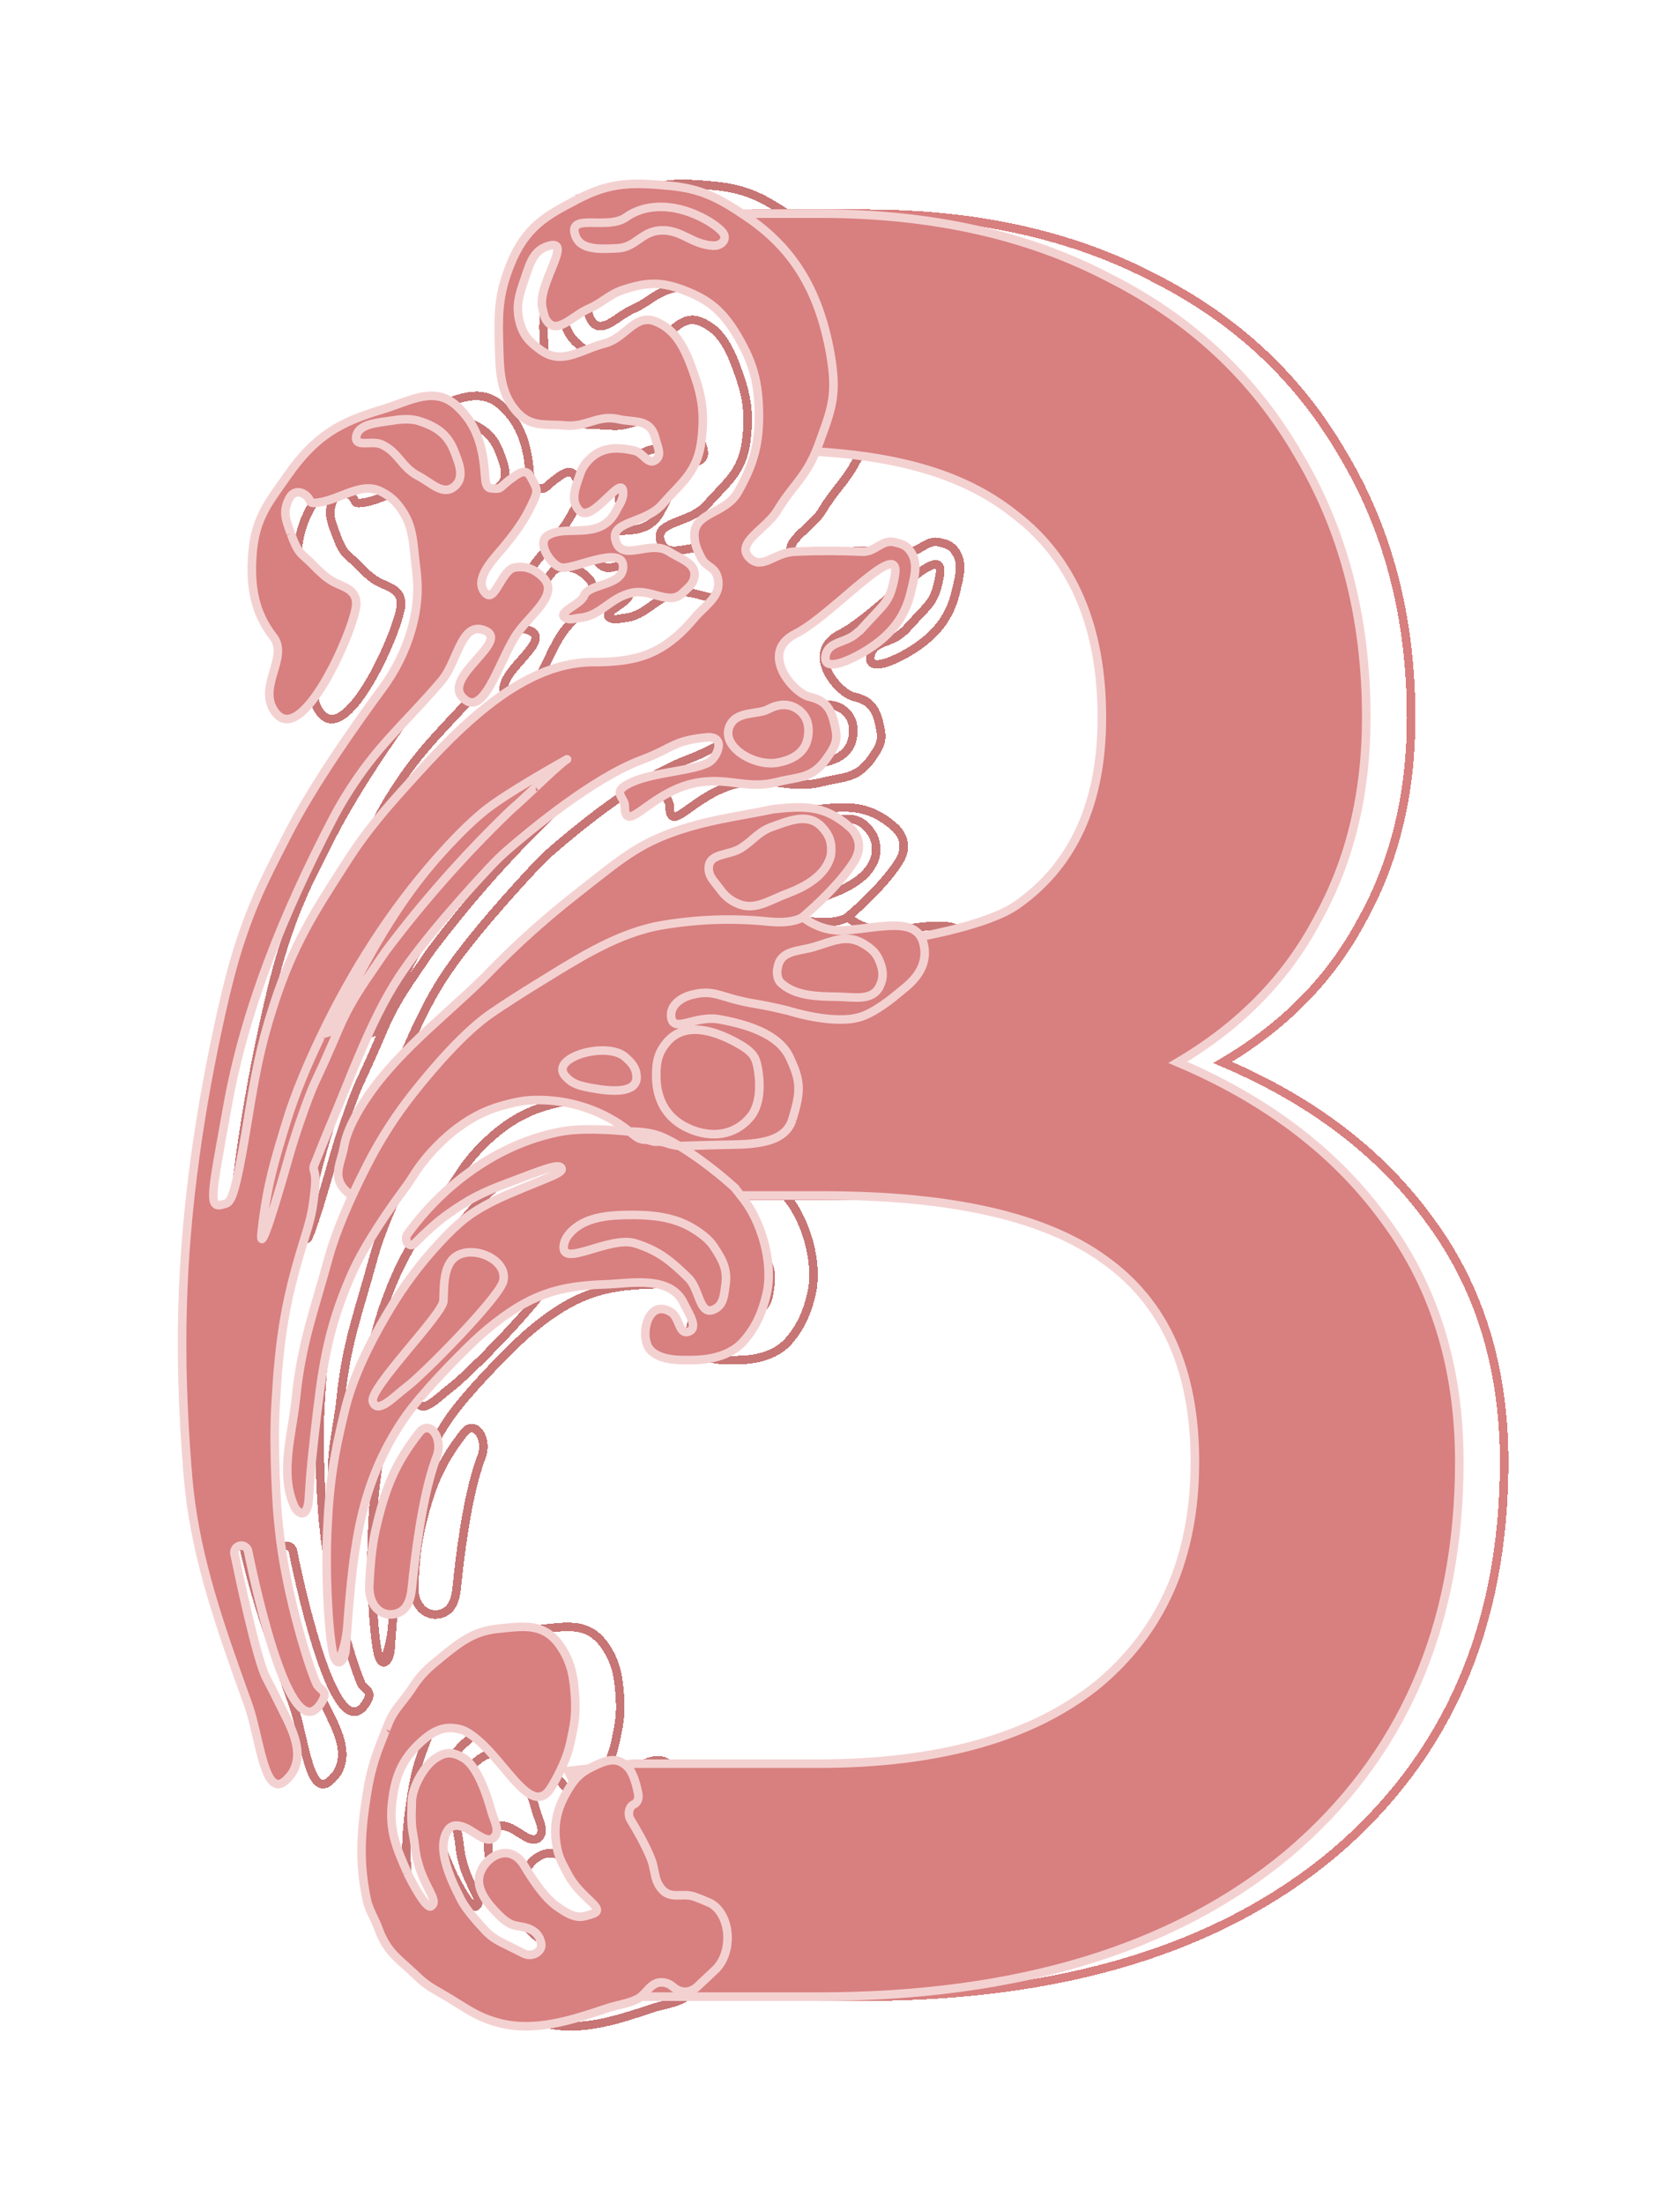 <svg width="196" height="257" viewBox="0 0 196 257" fill="none" xmlns="http://www.w3.org/2000/svg">
<g filter="url(#filter0_d_3677_8)">
<path fill-rule="evenodd" clip-rule="evenodd" d="M166.916 138.455C161.203 130.508 153.111 124.317 142.638 119.882C149.874 115.631 155.301 110.087 158.918 103.249C162.727 96.411 164.631 88.557 164.631 79.686C164.631 68.043 161.965 57.787 156.633 48.916C151.492 40.045 144.161 33.208 134.64 28.403C125.119 23.413 113.885 20.918 100.936 20.918H87.805L81.828 23.496L86.541 28.403L91.296 29.886L96.309 41.16L93.753 48.47C108.034 48.47 117.122 50.764 123.786 56.124C130.451 61.298 133.783 69.152 133.783 79.686C133.783 89.666 130.451 96.966 123.786 101.586C117.312 106.021 93.096 108.239 78.243 108.239L78.815 116.417V125.911V135.405H101.222C116.265 135.405 127.214 137.9 134.069 142.89C141.114 147.88 144.637 155.734 144.637 166.453C144.637 177.541 140.829 186.227 133.212 192.51C125.595 198.609 114.742 201.658 100.651 201.658H79.086L71.531 202.51L74.973 209.763V218.31L73.231 228.825H100.651C123.882 228.825 142.162 223.281 155.491 212.192C168.82 200.919 175.485 185.673 175.485 166.453C175.485 155.549 172.628 146.217 166.916 138.455Z" stroke="#D87F7F" shape-rendering="crispEdges"/>
</g>
<g filter="url(#filter1_d_3677_8)">
<path d="M72.695 19.204C76.534 17.191 79.195 17.278 83.296 17.663C87.05 18.017 89.052 19.046 92.423 21.341C97.539 24.823 100.714 29.561 102.087 37.16C102.932 41.837 102.294 43.583 101.044 47.005C100.948 47.269 100.848 47.542 100.745 47.828C99.895 50.18 98.933 51.416 97.878 52.771C97.254 53.572 96.597 54.415 95.913 55.556C94.633 57.687 90.912 59.324 92.691 61.074C94.15 62.508 95.536 60.477 97.878 60.338C98.026 60.329 98.176 60.322 98.329 60.316C100.832 60.215 103.343 60.222 105.845 60.338V60.338C107.345 60.408 108.12 58.863 109.603 59.234C110.429 59.441 110.936 59.54 111.483 60.338C112.415 61.7 111.918 63.304 111.483 65.121C110.804 67.95 109.275 69.767 107.232 71.241C105.295 72.639 101.169 74.717 101.55 72.478C101.837 70.791 103.807 71.029 105.096 69.903C106.287 68.862 104.205 70.935 107.914 66.993C109.029 65.808 109.297 64.844 109.603 63.281C110.602 58.182 102.419 67.712 98.06 69.903C93.702 72.094 97.792 76.847 99.671 77.261C101.72 77.713 102.248 78.881 102.624 80.572C102.979 82.168 102.908 82.772 101.55 84.619C99.913 86.845 98.256 86.589 95.913 87.194C92.563 88.059 90.485 86.751 87.054 87.194C81.241 87.943 78.15 93.677 78.126 90.02C78.118 88.865 76.373 88.36 79 87.194C81.627 86.028 85.944 85.922 87.859 84.94C88.886 84.413 90.095 81.738 87.591 81.997C85.086 82.256 84.261 82.675 83.002 83.314C82.291 83.675 81.442 84.106 80.074 84.619C74.456 86.722 67.153 92.779 64.474 95.102V95.102C63.773 95.709 63.11 96.354 62.475 97.03C60.248 99.402 54.677 105.481 51.716 110.027C48.502 114.961 46.044 121.846 43.948 126.814C42.722 129.718 42.376 130.71 41.954 131.708C41.533 132.706 42.249 132.157 41.954 134.802C41.66 137.446 41.502 138.026 40.612 140.905C38.469 147.835 37.822 152.163 37.391 159.667C37.213 162.764 37.285 165.573 37.371 168.007M72.695 19.204L72.526 19.162M72.695 19.204C72.647 19.229 72.573 19.138 72.526 19.162M72.695 19.204C72.729 19.186 72.661 19.221 72.695 19.204ZM72.695 19.204C72.739 19.181 72.652 19.227 72.695 19.204ZM98.875 102.943C98.875 102.943 102.876 99.625 104.874 96.472C106.008 94.682 105.237 93.216 104.337 92.423C101.32 89.765 98.805 90.019 95.443 90.359V90.359C92.187 91.047 88.864 91.477 85.674 92.423V92.423C79.963 94.117 78.056 95.887 72.553 100.201C67.186 104.409 64.006 107.653 61.726 109.979M98.875 102.943C100.426 104.147 102.197 104.592 103.668 104.494C108.14 104.194 112.456 102.713 113.056 106.406C113.157 107.031 113.121 107.558 113.004 108.059C112.682 109.439 111.66 110.542 110.539 111.409V111.409C110.388 111.526 110.243 111.648 110.097 111.772C109.44 112.332 107.404 113.991 105.735 114.548C104.422 114.987 102.733 114.945 101.205 114.745C98.495 114.391 95.888 113.468 93.191 113.028V113.028C91.697 112.784 90.695 112.481 89.88 112.234C88.512 111.82 87.669 111.565 85.904 112.016C84.696 112.324 83.453 113.208 83.526 114.453V114.453C83.656 116.656 86.253 114.333 89.164 114.867C92.264 115.436 96.035 116.513 97.352 119.282C98.668 122.05 98.674 123.217 97.754 126.272M98.875 102.943C98.875 102.943 97.878 103.779 94.801 103.463V103.463C90.619 103.033 86.355 103.208 82.214 103.934C81.96 103.978 81.714 104.027 81.481 104.081V104.081C76.635 105.189 72.36 107.973 68.124 110.574C66.286 111.702 64.314 112.952 62.587 114.131C59.46 116.268 55.909 120.363 53.471 123.437V123.437C51.429 126.011 49.651 128.781 48.149 131.702C47.567 132.835 46.932 134.121 46.311 135.477M97.754 126.272L97.728 126.358M97.754 126.272C97.746 126.301 97.737 126.33 97.728 126.358M37.39 168.498C37.379 168.338 37.372 168.174 37.371 168.007M37.39 168.498C37.486 170.748 37.575 172.66 37.928 175.486C38.788 182.383 41.199 190.182 42.129 192.273C42.503 193.116 43.534 193.105 42.854 194.323C39.369 200.568 35.264 182.182 34.177 176.875C34.051 176.262 33.304 176.024 32.839 176.443V176.443C32.628 176.633 32.532 176.913 32.589 177.191C33.052 179.435 35.178 189.555 36.303 191.673C36.812 192.633 37.322 193.648 37.783 194.587C38.984 197.037 40.703 199.875 39.538 202.342V202.342C39.297 202.854 39.101 203.06 38.733 203.446C36.075 206.231 35.567 198.571 34.168 194.709C34.021 194.304 33.87 193.885 33.716 193.457C30.928 185.701 28.181 177.838 27.305 169.643V169.643C27.221 168.85 27.141 167.953 27.069 167.015C26.583 160.763 26.352 154.485 26.536 148.217V148.217V148.217C26.876 136.683 28.561 125.206 31.086 113.946C31.7 111.209 32.379 108.549 33.096 106.324C34.709 101.317 36.086 98.625 38.256 94.381M37.39 168.498C37.383 168.334 37.377 168.171 37.371 168.007M44.205 189.179C44.742 190.65 45.479 189.342 45.547 188.443C45.615 187.543 45.68 186.665 45.745 185.808M44.205 189.179C43.668 187.707 43.164 180.441 43.399 174.831C43.645 168.98 44.182 165.597 45.547 160.116C46.614 155.83 49.16 151.183 50.994 148.196M44.205 189.179C44.776 190.744 45.613 187.548 45.745 185.808M56.759 189.222C59.152 187.267 60.692 186.175 63.471 185.911C63.673 185.891 63.873 185.871 64.072 185.851C66.701 185.585 68.924 185.36 70.719 188.118C71.911 189.951 72.178 191.558 72.329 194.004C72.454 196.029 72.207 197.22 71.792 199.155C71.404 200.965 70.514 202.805 69.567 204.382V204.382C67.091 208.507 63.823 200.284 59.624 197.933C59.427 197.823 59.23 197.738 59.034 197.683C57.016 197.119 55.603 197.87 53.933 199.522C52.14 201.297 51.324 203.15 50.98 206.144C50.599 209.466 51.509 211.534 52.756 214.371M56.759 189.222L56.681 189.286M56.759 189.222C56.733 189.243 56.707 189.265 56.681 189.286M56.122 96.153C57.99 94.032 59.985 91.975 61.82 90.505C64.199 88.597 70.08 85.275 71.108 84.699C71.213 84.641 71.472 84.499 71.368 84.558V84.558C71.326 84.581 71.281 84.607 71.26 84.619C71.255 84.622 71.251 84.624 71.25 84.625V84.625C71.248 84.626 71.252 84.624 71.253 84.624C71.254 84.624 71.254 84.623 71.254 84.623C71.26 84.62 71.266 84.617 71.271 84.613V84.613C70.419 85.249 69.106 86.488 67.748 87.77L67.747 87.77C66.721 88.739 65.669 89.731 64.772 90.505L64.494 90.774C59.319 95.778 54.546 101.182 50.22 106.936V106.936C49.853 107.476 49.503 107.985 49.167 108.472M56.122 96.153C56.114 96.163 56.105 96.172 56.097 96.181M56.122 96.153L56.097 96.181M42.682 116.822C42.681 116.826 42.679 116.829 42.677 116.833M42.682 116.822L42.705 116.774M42.682 116.822L42.677 116.833M42.682 116.822C42.69 116.806 42.698 116.79 42.705 116.774M45.745 185.808C46.477 176.204 47.243 169.092 52.258 161.587C52.822 160.744 53.565 159.811 54.275 158.973C54.275 158.972 54.276 158.972 54.276 158.971M58.888 153.999C59.931 152.948 61.155 151.769 62.191 150.918C66.972 146.994 70.31 145.942 75.882 145.768C78.729 145.679 83.439 144.662 85.009 147.975C85.57 149.159 86.787 150.865 85.546 151.286C84.391 151.678 84.529 149.541 83.451 148.971C83.228 148.854 83.056 148.756 82.861 148.711C82.788 148.694 82.714 148.679 82.639 148.665C80.888 148.34 80.114 151.097 80.714 152.758C81.333 154.474 83.935 154.597 85.009 154.597C85.081 154.597 85.165 154.598 85.259 154.599C86.58 154.615 89.995 154.655 91.989 152.39C93.332 150.864 94.153 149.154 94.673 146.872C95.527 143.129 93.947 138.327 91.989 135.835V135.835C91.288 134.944 90.525 134.104 89.657 133.376C88.447 132.362 86.52 130.845 84.49 129.639M58.888 153.999V153.999C57.303 155.596 55.73 157.254 54.276 158.971V158.971M58.888 153.999C57.312 155.587 55.758 157.221 54.276 158.971M55.376 142.196C56.748 140.612 58.513 138.745 60.043 137.675C61.346 136.763 62.9 135.963 64.498 135.276C69.316 133.203 71.151 132.77 70.69 132.156C70.312 131.653 68.213 132.539 64.338 133.996C61.522 135.055 59.948 135.824 57.359 137.675C56.166 138.527 54.839 139.754 53.611 140.995C53.004 141.609 52.259 140.61 52.795 139.882C53.083 139.491 53.362 139.124 53.636 138.777C57.875 133.411 63.969 129.218 70.69 127.955V127.955C73.756 127.379 78.679 127.955 78.679 127.955M55.376 142.196C53.793 144.024 52.326 146.026 50.994 148.196M55.376 142.196V142.196C53.779 144.041 52.338 146.015 51.058 148.092C51.037 148.126 51.015 148.161 50.994 148.196M56.681 189.286C55.251 190.454 54.384 191.162 53.27 192.901C52.941 193.412 52.58 193.869 52.222 194.323C51.594 195.117 50.975 195.901 50.558 196.947C50.461 197.189 50.368 197.422 50.277 197.649M56.097 96.181C56.095 96.184 56.093 96.186 56.091 96.189M42.677 116.833C41.157 120.022 39.685 123.465 38.733 126.557C37.237 131.414 36.389 134.229 35.78 139.433C35.319 143.378 37.714 135.201 38.901 131.011C39.33 129.497 39.807 128 40.33 126.516V126.516C40.935 124.796 41.448 123.34 42.059 122.033C42.352 121.406 42.668 120.73 43.028 119.936C43.676 118.506 44.227 117.212 44.743 115.997C45.969 113.117 47.349 111.113 49.163 108.479M42.677 116.833C42.687 116.813 42.696 116.794 42.705 116.774M38.256 94.381L38.258 94.378M38.256 94.381C38.257 94.38 38.257 94.379 38.258 94.378M39.133 58.131L39.132 58.129C38.54 56.548 38.189 55.61 39.001 54.084C39.667 52.834 41.083 53.545 41.417 54.452C41.475 54.609 41.642 54.668 41.879 54.657C44.676 54.529 47.268 52.032 49.739 53.348V53.348C50.796 53.911 51.386 54.414 52.155 55.556C53.235 57.157 53.396 58.717 53.595 60.65C53.645 61.134 53.697 61.641 53.766 62.178C53.823 62.615 53.868 63.119 53.904 63.627C54.043 65.59 53.761 67.554 53.224 69.448V69.448C52.518 71.935 51.337 74.255 49.801 76.335C46.833 80.354 41.755 87.526 38.733 93.448C38.574 93.76 38.419 94.062 38.268 94.358M39.133 58.131L39.134 58.135M39.133 58.131C39.133 58.132 39.134 58.134 39.134 58.135M39.134 58.135C39.152 58.183 39.17 58.231 39.188 58.279C39.215 58.351 39.242 58.424 39.27 58.499C39.887 60.169 40.26 60.497 40.804 60.974V60.974C41.862 61.904 42.747 63.039 43.96 63.756C44.166 63.878 44.365 63.983 44.54 64.056C45.771 64.571 46.908 65.047 46.786 66.592C46.563 69.42 40.211 83.946 37.122 78.732C35.438 75.889 38.915 72.568 37.122 70.271C34.943 67.478 34.35 64.398 34.706 60.338C35.022 56.745 36.343 54.883 38.074 52.444C38.288 52.142 38.508 51.832 38.733 51.509C42.068 46.721 45.021 45.193 49.739 43.783C50.408 43.583 51.054 43.35 51.681 43.124C54.221 42.205 56.444 41.402 58.598 43.415C60.769 45.444 61.591 47.922 61.82 51.509C61.92 53.09 62.331 52.944 63.014 52.98C63.795 53.022 63.441 52.812 65.309 51.509C66.621 50.593 66.921 51.169 67.375 52.042M67.375 52.042L67.397 52.084M67.375 52.042C67.383 52.056 67.39 52.07 67.397 52.084M67.397 52.084L67.419 52.126M67.397 52.084C67.404 52.097 67.412 52.111 67.419 52.126M67.43 52.146C67.439 52.163 67.448 52.181 67.457 52.198C68.031 53.286 67.987 53.442 66.92 55.556C66.161 57.06 64.933 58.668 63.872 59.923C62.575 61.457 60.524 63.585 61.82 65.121V65.121C62.969 66.483 63.719 62.417 65.309 62.178C66.598 61.984 67.569 62.363 68.531 63.281C70.706 65.356 66.826 67.8 65.309 70.271C63.296 73.551 61.539 79.997 59.135 77.261C57.027 74.861 64.765 70.772 61.82 69.535C59.015 68.358 58.695 73.109 56.719 75.421C52.234 80.669 49.221 82.879 45.444 89.033C44.937 89.86 44.427 90.777 43.923 91.749C38.468 102.269 33.831 113.419 31.753 125.086V125.086C30.013 134.856 29.425 136.996 31.17 136.462C32.045 136.195 32.431 136.782 33.901 128.029C33.992 127.487 34.079 126.966 34.162 126.462M67.43 52.146L67.419 52.126M67.43 52.146C67.426 52.139 67.422 52.132 67.419 52.126M34.168 126.429C34.984 121.522 35.523 118.283 37.122 113.314C39.401 106.235 41.853 102.429 45.479 96.803C45.644 96.547 45.811 96.287 45.981 96.023C47.592 93.52 49.672 90.954 51.792 88.59C57.755 81.942 65.506 73.214 74.437 73.214V73.214C79.332 73.214 82.585 72.447 86.248 68.064C86.566 67.684 86.926 67.335 87.279 66.993C88.367 65.939 89.394 64.944 88.933 63.281C88.745 62.605 88.368 62.333 87.973 62.048C87.645 61.811 87.306 61.566 87.054 61.074C86.596 60.178 86.28 59.552 86.248 58.499C86.164 55.669 89.835 56.03 91.349 53.348C93.114 50.221 93.88 47.733 93.765 43.783C93.662 40.238 92.957 38.103 91.349 35.322C89.506 32.135 87.768 30.877 84.906 29.804C82.277 28.818 80.577 28.933 77.927 29.804C77.025 30.1 76.387 30.525 75.73 30.963C75.187 31.325 74.63 31.696 73.9 32.011C72.056 32.806 70.254 35.058 69.068 33.482C68.7 32.994 68.694 32.613 68.531 32.011C67.791 29.288 72.133 23.921 69.336 24.653C67.443 25.149 67.08 26.68 66.383 28.7C65.794 30.408 65.406 31.692 65.846 33.482C66.272 35.215 67.091 35.916 68.262 36.793C70.1 38.17 71.766 37.519 73.631 36.792C74.314 36.525 75.024 36.248 75.779 36.056C76.77 35.805 77.541 35.174 78.268 34.578C79.321 33.716 80.282 32.93 81.685 33.482C84.107 34.437 85.168 36.616 86.248 39.736C87.201 42.49 87.44 44.461 87.054 47.462C86.679 50.377 85.351 51.771 83.78 53.419C83.363 53.857 82.928 54.313 82.49 54.82C80.481 57.144 76.148 56.7 77.121 59.234C77.999 61.521 81.101 58.902 83.296 60.338C84.582 61.18 86.521 61.676 86.248 63.281C86.1 64.158 85.505 64.521 84.906 65.121C83.345 66.684 81.258 64.649 79 65.121C76.385 65.666 75.373 67.834 72.826 68.064C72.198 68.12 71.77 68.359 71.215 68.064C70.059 67.448 72.988 66.516 73.363 65.489C73.9 64.017 77.809 64.376 77.927 62.178C78.078 59.352 72.021 62.545 70.678 62.178C70.47 62.12 70.285 62.025 70.121 61.907C69.084 61.157 68.012 59.222 69.068 58.499V58.499C69.895 57.931 71.007 57.91 72.166 57.887C74.014 57.85 75.985 57.812 77.121 55.556C77.521 54.762 77.98 54.264 77.927 53.348C77.799 51.182 74.313 57.136 72.826 55.556C71.743 54.404 72.346 52.945 72.826 51.509C73.106 50.672 73.33 50.276 73.9 49.669C75.365 48.109 77.183 48.087 79.269 48.566C80.28 48.798 80.826 50.251 81.685 49.669C82.518 49.105 81.918 48.048 81.685 47.094C81.254 45.335 80.029 45.211 78.694 45.076C78.263 45.033 77.82 44.988 77.39 44.887C76.112 44.587 75.124 44.886 74.111 45.193C73.233 45.459 72.336 45.731 71.215 45.623C70.697 45.573 70.206 45.56 69.738 45.548C68.073 45.507 66.684 45.472 65.309 43.783C63.582 41.66 63.523 39.2 63.45 36.13C63.447 36.005 63.444 35.878 63.441 35.75C63.438 35.609 63.434 35.466 63.43 35.322C63.337 31.943 63.585 29.825 64.772 26.861C66.554 22.414 69.054 21.107 72.445 19.334M34.168 126.429L34.162 126.462M34.168 126.429C34.166 126.44 34.164 126.451 34.162 126.462M72.445 19.334L72.526 19.162M72.445 19.334C72.695 19.203 72.771 19.035 72.526 19.162M61.622 110.085L61.726 109.979M61.622 110.085C61.657 110.05 61.691 110.015 61.726 109.979M61.622 110.085V110.085C56.259 115.328 49.899 119.936 46.474 126.609C45.943 127.644 45.542 128.699 45.357 129.728C45.035 131.517 44.133 132.881 45.163 134.38C45.514 134.891 46.311 135.477 46.311 135.477M42.705 116.774C42.878 116.414 43.69 116.505 43.863 116.152V116.152C47.228 109.273 50.781 102.373 55.767 96.561C55.874 96.436 55.982 96.312 56.091 96.189M42.705 116.774C46.396 109.048 50.905 102.085 56.091 96.189M97.679 126.522V126.522C96.725 129.697 92.27 129.42 88.955 129.513L84.49 129.639M97.679 126.522L97.682 126.511M97.679 126.522C97.68 126.518 97.681 126.515 97.682 126.511M97.682 126.511L97.707 126.429M97.682 126.511C97.69 126.484 97.699 126.457 97.707 126.429M38.258 94.378L38.268 94.358M38.258 94.378C38.261 94.371 38.265 94.364 38.268 94.358M49.163 108.479L49.167 108.472M49.163 108.479C49.164 108.476 49.166 108.474 49.167 108.472M50.276 197.652C49.201 200.336 48.527 202.02 48.027 205.219C47.325 209.714 47.088 213.134 48.027 217.547C48.18 218.263 48.496 218.925 48.81 219.582C49.013 220.006 49.214 220.428 49.37 220.86C50.18 223.115 51.231 224.049 52.557 225.228C52.949 225.577 53.365 225.947 53.806 226.378C54.821 227.371 55.598 227.815 56.57 228.372C56.877 228.547 57.205 228.734 57.565 228.953C57.935 229.179 58.279 229.393 58.605 229.597C60.253 230.624 61.458 231.375 63.471 231.897C67.666 232.984 71.934 231.562 76.117 230.168V230.168C77.232 229.796 78.43 229.651 79.495 229.153C79.623 229.093 79.742 229.027 79.846 228.953V228.953C80.636 228.395 81.124 227.358 82.077 227.187C82.66 227.083 83.266 227.254 83.785 227.706C84.652 228.463 85.765 228.435 86.612 227.638L88.689 225.68C89.224 225.176 89.639 224.466 89.88 223.639C90.562 221.302 89.719 218.64 87.971 217.865C87.39 217.607 86.804 217.364 86.289 217.181C85.7 216.973 85.142 216.987 84.614 217.001C83.749 217.023 82.965 217.044 82.262 216.077C81.826 215.478 81.702 214.858 81.568 214.189C81.478 213.739 81.384 213.268 81.188 212.766C80.587 211.232 79.531 209.395 78.793 208.186C78.42 207.576 78.622 206.624 79.18 206.405C79.56 206.256 79.798 205.743 79.699 205.219C79.515 204.251 79.144 202.781 78.504 202.098C77.18 200.685 75.785 201.314 74.209 202.098C73.005 202.695 72.339 203.321 71.524 204.673C70.276 206.742 69.724 208.685 70.182 211.295C70.392 212.493 70.749 213.156 71.224 214.041C71.319 214.218 71.419 214.404 71.524 214.606C72.949 217.348 76.117 218.609 74.344 219.184C72.976 219.628 72.37 219.846 70.182 218.285C68.789 217.291 67.403 215.263 66.388 213.534C65.986 212.851 65.437 212.389 64.85 212.189C63.342 211.678 61.602 213.068 61.189 214.606V214.606V214.606C60.727 216.327 62.132 218.001 63.387 219.266C63.706 219.588 64.05 219.89 64.403 220.124C64.935 220.478 65.37 220.55 65.841 220.629C66.141 220.679 66.455 220.731 66.819 220.86C68 221.277 68.314 222.134 68.38 222.735C68.426 223.152 68.161 223.515 67.803 223.734V223.734C67.358 224.006 66.804 224.029 66.337 223.796L63.656 222.458C63 222.13 62.398 221.703 61.894 221.169C61.008 220.229 59.601 218.653 59.034 217.547C57.792 215.127 56.005 211.354 57.565 209.309C58.054 208.668 58.9 208.839 59.652 209.193C60.752 209.711 62.149 211.121 62.934 210.191V210.191V210.191C63.589 209.415 62.839 208.219 62.571 207.239C62.035 205.272 60.915 201.934 59.302 200.994C57.952 200.207 57.157 200.307 56.098 200.994C54.555 201.994 53.269 204.628 53.269 206.144C53.27 207.201 53.199 207.716 53.269 208.72C53.34 209.733 53.506 210.095 53.634 211.295C54.105 215.698 56.676 217.539 55.522 218.285C54.969 218.642 53.4 215.669 52.97 214.825C52.895 214.678 52.826 214.53 52.76 214.379V214.379M50.276 197.652L50.277 197.649M50.276 197.652C50.276 197.651 50.277 197.65 50.277 197.649M52.756 214.371L52.76 214.379M52.756 214.371C52.757 214.374 52.758 214.376 52.76 214.379M78.679 127.955V127.955C75.598 125.472 71.607 124.186 67.651 124.279C67.075 124.292 66.501 124.339 65.949 124.432C65.189 124.561 64.326 124.782 63.478 125.033C60.636 125.877 58.173 127.621 56.11 129.75L55.966 129.897C55.014 130.88 54.168 131.96 53.443 133.121V133.121C53.097 133.674 52.722 134.208 52.334 134.732C51.018 136.506 47.83 140.97 46.212 144.666C43.329 151.251 42.77 155.838 41.917 163.428C41.405 167.981 41.421 168.439 41.252 170.894C41.192 171.765 40.776 173.239 39.76 171.977C39.694 171.895 39.635 171.795 39.582 171.68C37.816 167.825 39.33 163.23 39.76 159.012V159.012C40.419 152.556 41.887 148.875 43.528 142.826C44.166 140.474 45.216 137.868 46.311 135.477M78.679 127.955V127.955C80.07 127.955 81.475 128.103 82.734 128.697C83.318 128.973 83.909 129.293 84.49 129.639M78.679 127.955C78.946 128.17 79.207 128.375 79.456 128.563C79.749 128.783 80.108 128.894 80.474 128.894V128.894C80.84 128.894 81.186 129.057 81.547 129.119C81.803 129.163 82.024 129.105 82.306 129.135C82.786 129.185 83.232 129.415 83.707 129.5L84.49 129.639M97.707 126.429L97.728 126.358M97.707 126.429C97.714 126.406 97.721 126.382 97.728 126.358M55.748 167.105C54.403 171.322 53.631 177.671 53.285 181.154C53.137 182.648 52.666 183.931 51.263 184.209C49.558 184.546 48.211 183.076 48.312 180.879C48.408 178.794 48.612 176.336 49.037 174.463C50.169 169.475 51.353 166.626 54.137 163.059C55.383 161.463 56.962 163.722 56.195 165.809C56.032 166.254 55.881 166.69 55.748 167.105ZM88.499 148.711C86.806 149.438 86.866 146.317 85.546 145.032C83.481 143.023 82.118 141.867 79.371 140.995C76.274 140.012 70.331 144.164 71.05 140.995C71.147 140.568 71.388 140.17 71.707 139.81C73.472 137.821 76.438 137.675 79.097 137.675V137.675C81.444 137.675 83.83 137.955 85.864 139.125C86.894 139.717 87.917 140.472 88.499 141.353C89.494 142.861 90.124 143.978 89.88 145.768C89.709 147.026 89.666 148.21 88.499 148.711ZM92.756 126.272C94.294 124.44 93.794 121.185 93.568 120.2C93.341 119.215 92.989 118.59 91.166 117.592C88.365 116.059 85.026 115.133 82.99 117.592C81.977 118.815 81.79 119.89 81.794 121.477C81.802 124.318 83.064 126.51 85.674 127.632C88.261 128.745 90.945 128.428 92.756 126.272ZM78.191 119.282C76.053 117.368 69.292 119.315 71.178 121.477C72.007 122.428 72.864 122.613 74.104 122.851C76.239 123.262 79.647 123.649 79.5 121.48C79.432 120.483 78.936 119.948 78.191 119.282ZM56.969 147.689C56.93 149.23 48.222 157.943 48.728 159.438C49.266 161.029 51.323 158.728 52.674 157.73C54.553 156.341 63.52 147.27 63.949 145.381C64.438 143.223 61.452 141.601 59.304 142.134C57.02 142.701 57.029 145.337 56.969 147.689ZM96.008 108.612C96.443 106.795 98.463 106.943 100.252 106.406C102.367 105.771 103.985 104.905 105.892 106.016C106.871 106.587 107.46 107.083 107.872 108.139C108.276 109.175 108.352 109.983 107.872 110.987C107.017 112.772 104.938 112.267 102.958 112.234V112.234C100.706 112.197 98.103 112.181 96.415 110.69C96.224 110.522 96.08 110.322 96.008 110.085C95.841 109.534 95.874 109.171 96.008 108.612ZM91.721 94.88C93.144 93.962 93.702 92.998 95.296 92.423C97.431 91.653 99.545 90.778 101.107 92.423C101.996 93.361 102.311 94.263 102.19 95.55C102.177 95.683 102.15 95.817 102.11 95.953C101.473 98.13 99.2 99.403 97.076 100.201V100.201C94.835 101.043 93.172 102.336 91.037 101.253C90.096 100.774 89.666 100.281 89.036 99.434C88.448 98.645 87.884 98.159 87.919 97.176C87.98 95.443 90.264 95.821 91.721 94.88ZM90.398 80.572C91.211 78.894 93.652 79.346 94.803 78.732C95.954 78.119 97.209 77.931 98.329 78.732C99.428 79.52 99.713 80.664 99.484 81.997C99.178 83.778 97.692 84.626 95.913 84.94C93.207 85.418 89.2 83.044 90.398 80.572ZM72.289 23.251C71.693 20.874 76.156 22.852 78.268 21.341C80.38 19.829 83.623 19.627 87.054 21.341C88.225 21.926 88.975 22.498 89.455 22.997C90.214 23.787 89.49 24.719 88.396 24.653V24.653C85.83 24.498 84.607 22.612 82.052 22.895C80.034 23.119 79.309 24.875 77.281 24.96C75.222 25.047 72.79 25.249 72.289 23.251ZM54.035 45.076C53.161 44.81 52.036 44.877 51.042 45.039C49.431 45.3 46.934 45.379 46.786 47.005V47.005C46.678 48.197 48.648 47.335 49.739 47.828C51.752 48.738 52.069 50.501 54.035 51.509C55.55 52.285 56.865 53.818 58.208 52.771C59.502 51.76 58.813 50.092 58.208 48.566C57.425 46.591 56.067 45.696 54.035 45.076Z" stroke="#C77575" shape-rendering="crispEdges"/>
</g>
<g filter="url(#filter2_d_3677_8)">
<path fill-rule="evenodd" clip-rule="evenodd" d="M161.684 138.447C155.971 130.5 147.878 124.309 137.405 119.874C144.641 115.623 150.068 110.079 153.686 103.241C157.494 96.403 159.399 88.549 159.399 79.678C159.399 68.036 156.733 57.779 151.401 48.908C146.26 40.038 138.929 33.2 129.408 28.395C119.887 23.405 108.652 20.91 95.704 20.91H82.572L76.596 23.488L81.308 28.395L86.064 29.878L91.077 41.153L88.52 48.462C102.802 48.462 111.889 50.756 118.554 56.116C125.219 61.29 128.551 69.145 128.551 79.678C128.551 89.658 125.219 96.958 118.554 101.578C112.08 106.013 87.864 108.231 73.011 108.231L73.582 116.409V125.903V135.398H95.99C111.033 135.398 121.982 137.892 128.837 142.882C135.882 147.872 139.405 155.726 139.405 166.445C139.405 177.533 135.596 186.219 127.98 192.503C120.363 198.601 109.509 201.651 95.418 201.651H73.854L66.299 202.502L69.741 209.755V218.302L67.998 228.817H95.418C118.649 228.817 136.929 223.273 150.258 212.185C163.588 200.911 170.252 185.665 170.252 166.445C170.252 155.541 167.396 146.209 161.684 138.447Z" fill="#D87F7F"/>
<path fill-rule="evenodd" clip-rule="evenodd" d="M161.684 138.447C155.971 130.5 147.878 124.309 137.405 119.874C144.641 115.623 150.068 110.079 153.686 103.241C157.494 96.403 159.399 88.549 159.399 79.678C159.399 68.036 156.733 57.779 151.401 48.908C146.26 40.038 138.929 33.2 129.408 28.395C119.887 23.405 108.652 20.91 95.704 20.91H82.572L76.596 23.488L81.308 28.395L86.064 29.878L91.077 41.153L88.52 48.462C102.802 48.462 111.889 50.756 118.554 56.116C125.219 61.29 128.551 69.145 128.551 79.678C128.551 89.658 125.219 96.958 118.554 101.578C112.08 106.013 87.864 108.231 73.011 108.231L73.582 116.409V125.903V135.398H95.99C111.033 135.398 121.982 137.892 128.837 142.882C135.882 147.872 139.405 155.726 139.405 166.445C139.405 177.533 135.596 186.219 127.98 192.503C120.363 198.601 109.509 201.651 95.418 201.651H73.854L66.299 202.502L69.741 209.755V218.302L67.998 228.817H95.418C118.649 228.817 136.929 223.273 150.258 212.185C163.588 200.911 170.252 185.665 170.252 166.445C170.252 155.541 167.396 146.209 161.684 138.447Z" stroke="#F4D1D1"/>
</g>
<g filter="url(#filter3_d_3677_8)">
<path d="M48.905 163.051C46.12 166.618 44.936 169.467 43.804 174.455C43.379 176.328 43.176 178.787 43.08 180.871C42.978 183.068 44.326 184.538 46.03 184.201C47.434 183.923 47.904 182.64 48.053 181.146C48.399 177.663 49.171 171.314 50.516 167.098C50.648 166.682 50.799 166.246 50.963 165.801C51.73 163.714 50.151 161.455 48.905 163.051Z" fill="#D87F7F"/>
<path d="M48.802 45.068C47.929 44.802 46.804 44.869 45.81 45.031C44.198 45.293 41.702 45.371 41.554 46.997V46.997C41.446 48.189 43.416 47.328 44.507 47.821C46.52 48.73 46.837 50.493 48.802 51.501C50.317 52.278 51.633 53.81 52.975 52.763C54.27 51.752 53.581 50.084 52.975 48.558C52.192 46.583 50.834 45.688 48.802 45.068Z" fill="#D87F7F"/>
<path d="M67.057 23.243C66.461 20.866 70.923 22.845 73.036 21.333C75.148 19.821 78.391 19.619 81.821 21.333C82.993 21.918 83.743 22.49 84.222 22.989C84.981 23.779 84.257 24.712 83.164 24.645V24.645C80.597 24.491 79.375 22.604 76.82 22.887C74.802 23.111 74.077 24.867 72.048 24.952C69.99 25.039 67.558 25.242 67.057 23.243Z" fill="#D87F7F"/>
<path d="M85.165 80.564C85.978 78.887 88.419 79.338 89.57 78.725C90.722 78.112 91.977 77.923 93.096 78.725C94.196 79.512 94.481 80.656 94.252 81.989C93.946 83.77 92.46 84.618 90.68 84.932C87.974 85.41 83.967 83.036 85.165 80.564Z" fill="#D87F7F"/>
<path fill-rule="evenodd" clip-rule="evenodd" d="M38.167 174.823C37.932 180.434 38.435 187.699 38.972 189.171C39.544 190.736 40.38 187.541 40.513 185.8C41.244 176.196 42.01 169.084 47.026 161.579C47.589 160.736 48.333 159.803 49.042 158.965L49.044 158.963C50.526 157.213 52.08 155.579 53.656 153.991C54.698 152.941 55.922 151.761 56.958 150.911C61.739 146.986 65.078 145.934 70.649 145.76C73.496 145.671 78.207 144.654 79.777 147.968C80.337 149.151 81.554 150.858 80.313 151.279C79.159 151.67 79.297 149.534 78.219 148.964C77.996 148.846 77.824 148.748 77.629 148.703C77.555 148.687 77.481 148.671 77.407 148.657C75.656 148.332 74.882 151.089 75.481 152.75C76.101 154.466 78.703 154.59 79.777 154.59C79.848 154.59 79.932 154.59 80.026 154.592L80.027 154.592C81.347 154.607 84.762 154.647 86.756 152.382C88.1 150.856 88.92 149.146 89.441 146.864C90.294 143.121 88.715 138.32 86.756 135.827C86.374 135.341 86.026 134.896 85.707 134.487V134.487C85.707 134.486 85.707 134.486 85.707 134.486C85.697 134.477 82.62 131.629 79.258 129.631C78.676 129.285 78.086 128.965 77.501 128.689C76.243 128.095 74.838 127.947 73.446 127.947V127.947C73.446 127.947 68.523 127.371 65.457 127.947V127.947C58.737 129.211 52.643 133.403 48.404 138.769C48.13 139.116 47.85 139.484 47.563 139.874C47.027 140.602 47.772 141.601 48.379 140.987C49.606 139.746 50.934 138.519 52.126 137.667C54.716 135.816 56.29 135.047 59.106 133.988C62.981 132.531 65.079 131.645 65.457 132.148C65.918 132.762 64.083 133.196 59.265 135.268C57.667 135.955 56.114 136.755 54.811 137.667C53.28 138.738 51.515 140.604 50.143 142.189C48.561 144.016 47.093 146.018 45.761 148.188C43.928 151.175 41.382 155.822 40.315 160.108C38.95 165.589 38.412 168.972 38.167 174.823ZM80.314 145.024C81.634 146.309 81.573 149.43 83.266 148.703C84.433 148.202 84.476 147.018 84.648 145.76C84.892 143.97 84.262 142.853 83.266 141.346C82.684 140.464 81.662 139.709 80.632 139.117C78.598 137.948 76.212 137.667 73.865 137.667V137.667C71.206 137.667 68.24 137.813 66.475 139.802C66.156 140.163 65.914 140.56 65.817 140.987C65.099 144.156 71.042 140.004 74.139 140.987C76.885 141.859 78.249 143.016 80.314 145.024ZM43.495 159.43C42.989 157.935 51.697 149.222 51.737 147.681C51.797 145.329 51.787 142.693 54.071 142.126C56.22 141.593 59.206 143.215 58.716 145.373C58.288 147.262 49.321 156.333 47.441 157.722C46.091 158.72 44.033 161.021 43.495 159.43Z" fill="#D87F7F"/>
<path d="M83.266 148.703C81.573 149.43 81.634 146.309 80.314 145.024C78.249 143.016 76.885 141.859 74.139 140.987C71.042 140.004 65.099 144.156 65.817 140.987C65.914 140.56 66.156 140.163 66.475 139.802C68.24 137.813 71.206 137.667 73.865 137.667V137.667C76.212 137.667 78.598 137.948 80.632 139.117C81.662 139.709 82.684 140.464 83.266 141.346C84.262 142.853 84.892 143.97 84.648 145.76C84.476 147.018 84.433 148.202 83.266 148.703Z" fill="#D87F7F"/>
<path fill-rule="evenodd" clip-rule="evenodd" d="M88.335 120.193C88.562 121.178 89.062 124.432 87.523 126.264C85.713 128.42 83.029 128.737 80.442 127.624C77.831 126.502 76.57 124.311 76.562 121.469C76.558 119.882 76.745 118.807 77.757 117.584C79.793 115.125 83.132 116.051 85.933 117.584C87.756 118.582 88.109 119.208 88.335 120.193ZM65.945 121.469C64.059 119.307 70.82 117.36 72.959 119.274C73.703 119.94 74.2 120.475 74.267 121.472C74.415 123.641 71.007 123.254 68.871 122.843C67.632 122.605 66.775 122.421 65.945 121.469ZM95.02 106.398C93.231 106.935 91.21 106.788 90.776 108.604C90.642 109.163 90.609 109.526 90.776 110.077C90.848 110.314 90.992 110.514 91.182 110.683C92.87 112.174 95.474 112.189 97.726 112.226V112.226C99.705 112.26 101.785 112.765 102.639 110.979C103.12 109.976 103.043 109.167 102.639 108.131C102.228 107.075 101.639 106.579 100.66 106.009C98.752 104.897 97.134 105.764 95.02 106.398Z" fill="#D87F7F"/>
<path d="M72.959 119.274C70.82 117.36 64.059 119.307 65.945 121.469C66.775 122.421 67.632 122.605 68.871 122.843C71.007 123.254 74.415 123.641 74.267 121.472C74.2 120.475 73.703 119.94 72.959 119.274Z" fill="#D87F7F"/>
<path d="M87.523 126.264C89.062 124.432 88.562 121.178 88.335 120.193C88.109 119.208 87.756 118.582 85.933 117.584C83.132 116.051 79.793 115.125 77.757 117.584C76.745 118.807 76.558 119.882 76.562 121.469C76.57 124.311 77.831 126.502 80.442 127.624C83.029 128.737 85.713 128.42 87.523 126.264Z" fill="#D87F7F"/>
<path d="M90.776 108.604C91.21 106.788 93.231 106.935 95.02 106.398C97.134 105.764 98.752 104.897 100.66 106.009C101.639 106.579 102.228 107.075 102.639 108.131C103.043 109.167 103.12 109.976 102.639 110.979C101.785 112.765 99.705 112.26 97.726 112.226V112.226C95.474 112.189 92.87 112.174 91.182 110.683C90.992 110.514 90.848 110.314 90.776 110.077C90.609 109.526 90.642 109.163 90.776 108.604Z" fill="#D87F7F"/>
<path fill-rule="evenodd" clip-rule="evenodd" d="M89.57 78.725C88.419 79.338 85.978 78.887 85.165 80.564C83.967 83.036 87.974 85.41 90.68 84.932C92.46 84.618 93.946 83.77 94.252 81.989C94.481 80.656 94.196 79.512 93.096 78.725C91.977 77.923 90.722 78.112 89.57 78.725ZM73.036 21.333C70.923 22.845 66.461 20.866 67.057 23.243C67.558 25.242 69.99 25.039 72.048 24.952C74.077 24.867 74.802 23.111 76.82 22.887C79.375 22.604 80.597 24.491 83.164 24.645V24.645C84.257 24.712 84.981 23.779 84.222 22.989C83.743 22.49 82.993 21.918 81.821 21.333C78.391 19.619 75.148 19.821 73.036 21.333ZM48.802 45.068C47.929 44.802 46.804 44.869 45.81 45.031C44.198 45.293 41.702 45.371 41.554 46.997V46.997C41.446 48.189 43.416 47.328 44.507 47.821C46.52 48.73 46.837 50.493 48.802 51.501C50.317 52.278 51.633 53.81 52.975 52.763C54.27 51.752 53.581 50.084 52.975 48.558C52.192 46.583 50.834 45.688 48.802 45.068ZM30.548 139.426C31.156 134.221 32.005 131.406 33.501 126.55C34.453 123.458 35.924 120.014 37.445 116.825L37.45 116.815L37.473 116.766C41.164 109.041 45.672 102.077 50.858 96.181C50.861 96.178 50.863 96.176 50.865 96.174L50.889 96.146C52.758 94.024 54.753 91.968 56.587 90.497C58.966 88.59 64.845 85.269 65.875 84.692C65.98 84.633 66.241 84.491 66.136 84.55V84.55L66.135 84.55C66.093 84.574 66.048 84.599 66.028 84.611C66.022 84.614 66.019 84.616 66.017 84.617V84.617C66.016 84.618 66.019 84.617 66.021 84.616C66.021 84.616 66.021 84.616 66.021 84.615C66.027 84.612 66.033 84.609 66.039 84.605V84.605C65.187 85.241 63.874 86.48 62.516 87.762L62.516 87.762C62.515 87.762 62.515 87.762 62.514 87.763C61.488 88.731 60.437 89.723 59.54 90.497L59.262 90.766C54.086 95.77 49.314 101.174 44.988 106.928V106.928C44.621 107.468 44.271 107.977 43.935 108.464C43.934 108.466 43.932 108.469 43.931 108.471L43.93 108.471C42.116 111.105 40.736 113.109 39.511 115.989L39.511 115.99C38.994 117.205 38.444 118.498 37.796 119.928C37.436 120.722 37.12 121.398 36.827 122.026C36.216 123.333 35.703 124.788 35.097 126.508V126.508C34.574 127.993 34.098 129.489 33.669 131.003C32.482 135.193 30.086 143.37 30.548 139.426Z" fill="#D87F7F"/>
<path fill-rule="evenodd" clip-rule="evenodd" d="M51.527 189.214C53.919 187.259 55.459 186.167 58.238 185.903C58.441 185.884 58.641 185.863 58.839 185.843L58.839 185.843C61.468 185.577 63.692 185.352 65.486 188.11C66.678 189.943 66.946 191.55 67.097 193.996C67.222 196.021 66.975 197.212 66.56 199.147C66.172 200.957 65.281 202.797 64.335 204.374V204.374C61.858 208.499 58.59 200.276 54.392 197.925C54.195 197.815 53.997 197.73 53.801 197.675C51.783 197.111 50.37 197.862 48.701 199.515C46.908 201.289 46.091 203.143 45.748 206.137C45.367 209.458 46.276 211.526 47.524 214.363L47.527 214.371V214.371C47.594 214.522 47.662 214.67 47.737 214.817C48.168 215.661 49.737 218.635 50.29 218.277C51.443 217.531 48.872 215.69 48.402 211.287C48.273 210.087 48.108 209.725 48.037 208.712C47.967 207.709 48.037 207.193 48.037 206.137C48.037 204.62 49.323 201.986 50.865 200.986C51.925 200.299 52.719 200.199 54.07 200.986C55.683 201.927 56.802 205.264 57.339 207.231C57.606 208.211 58.356 209.407 57.701 210.183V210.183V210.183C56.917 211.113 55.52 209.704 54.42 209.185C53.668 208.831 52.821 208.66 52.332 209.301C50.772 211.346 52.56 215.12 53.801 217.54C54.368 218.645 55.775 220.221 56.662 221.161C57.166 221.695 57.767 222.123 58.424 222.45L61.104 223.788C61.571 224.021 62.125 223.998 62.571 223.726V223.726C62.929 223.507 63.194 223.144 63.148 222.727C63.081 222.126 62.767 221.269 61.586 220.852C61.223 220.724 60.908 220.671 60.609 220.621C60.137 220.542 59.702 220.47 59.17 220.116C58.818 219.882 58.473 219.58 58.155 219.259C56.9 217.993 55.494 216.319 55.956 214.598V214.598V214.598C56.369 213.06 58.109 211.67 59.617 212.181C60.205 212.381 60.754 212.843 61.156 213.527C62.17 215.255 63.557 217.283 64.949 218.277C67.138 219.839 67.744 219.62 69.112 219.176C70.884 218.602 67.717 217.34 66.291 214.598C66.187 214.397 66.087 214.21 65.991 214.033C65.516 213.148 65.16 212.485 64.949 211.287C64.491 208.678 65.044 206.734 66.291 204.665C67.107 203.313 67.773 202.688 68.976 202.09C70.553 201.307 71.948 200.678 73.271 202.09C73.912 202.774 74.283 204.243 74.466 205.211C74.566 205.735 74.328 206.249 73.948 206.397C73.389 206.616 73.187 207.568 73.56 208.178C74.299 209.387 75.355 211.224 75.956 212.759C76.152 213.26 76.246 213.731 76.336 214.181C76.469 214.85 76.594 215.471 77.029 216.07C77.733 217.036 78.517 217.016 79.382 216.993C79.91 216.979 80.468 216.965 81.056 217.173C81.572 217.356 82.157 217.599 82.739 217.857C84.486 218.632 85.33 221.294 84.648 223.631C84.406 224.458 83.992 225.168 83.456 225.673L81.379 227.63C80.532 228.428 79.419 228.455 78.552 227.699C78.033 227.246 77.427 227.075 76.844 227.18C75.892 227.35 75.404 228.387 74.614 228.946V228.946C74.51 229.019 74.39 229.085 74.263 229.145C73.198 229.643 72 229.789 70.884 230.16V230.16C66.702 231.554 62.433 232.976 58.238 231.889C56.225 231.367 55.021 230.616 53.373 229.589C53.047 229.385 52.703 229.171 52.332 228.946C51.972 228.727 51.645 228.54 51.338 228.364C50.365 227.808 49.589 227.363 48.574 226.37C48.133 225.939 47.717 225.569 47.325 225.221C45.998 224.041 44.948 223.108 44.137 220.852C43.982 220.42 43.78 219.998 43.577 219.574C43.264 218.917 42.947 218.255 42.795 217.54C41.855 213.126 42.093 209.706 42.795 205.211C43.294 202.012 43.969 200.328 45.043 197.645L45.045 197.641C45.135 197.415 45.229 197.181 45.325 196.939C45.742 195.893 46.362 195.109 46.989 194.315C47.348 193.861 47.709 193.404 48.037 192.893C49.152 191.154 50.019 190.446 51.449 189.278L51.527 189.214Z" fill="#D87F7F"/>
<path d="M51.737 147.681C51.697 149.222 42.989 157.935 43.495 159.43C44.033 161.021 46.091 158.72 47.441 157.722C49.321 156.333 58.288 147.262 58.716 145.373C59.206 143.215 56.22 141.593 54.071 142.126C51.787 142.693 51.797 145.329 51.737 147.681Z" fill="#D87F7F"/>
<path fill-rule="evenodd" clip-rule="evenodd" d="M93.643 102.935C95.193 104.139 96.964 104.584 98.436 104.486C102.908 104.187 107.224 102.706 107.823 106.398C107.925 107.024 107.889 107.55 107.772 108.051C107.45 109.432 106.428 110.534 105.307 111.401V111.401C105.156 111.519 105.01 111.64 104.865 111.764C104.208 112.324 102.172 113.983 100.503 114.541C97.335 115.599 91.98 113.86 91.972 113.857C91.972 113.857 91.972 113.857 91.972 113.857V113.857C90.857 113.59 89.58 113.285 87.958 113.02C86.464 112.776 85.463 112.473 84.648 112.226C83.28 111.812 82.436 111.557 80.671 112.008C79.463 112.317 78.221 113.2 78.294 114.445V114.445C78.424 116.648 81.02 114.325 83.931 114.859C87.031 115.428 90.803 116.505 92.119 119.274C93.436 122.043 93.442 123.209 92.522 126.264L92.496 126.351L92.475 126.421L92.45 126.504L92.447 126.513L92.447 126.514V126.514C91.492 129.69 87.038 129.412 83.723 129.505L79.258 129.631C78.676 129.285 78.086 128.965 77.501 128.689C76.243 128.095 74.838 127.947 73.446 127.947V127.947V127.947C70.365 125.464 66.374 124.178 62.419 124.271C61.843 124.284 61.268 124.331 60.717 124.424C59.956 124.553 59.093 124.774 58.245 125.026C55.404 125.869 52.94 127.613 50.877 129.742L50.734 129.89C49.782 130.872 48.936 131.953 48.21 133.113V133.113C47.864 133.666 47.49 134.201 47.102 134.725C45.786 136.499 42.597 140.962 40.98 144.658C38.097 151.243 37.538 155.831 36.684 163.42C36.173 167.973 36.188 168.431 36.019 170.887C35.959 171.758 35.544 173.231 34.528 171.97C34.461 171.887 34.402 171.787 34.349 171.672C32.584 167.817 34.098 163.223 34.528 159.004V159.004C35.186 152.548 36.655 148.867 38.295 142.819C38.933 140.466 39.984 137.86 41.079 135.469C41.7 134.114 42.334 132.827 42.916 131.695C44.418 128.773 46.197 126.003 48.239 123.429V123.429C50.677 120.356 54.228 116.26 57.355 114.124C59.081 112.944 61.053 111.694 62.891 110.566C67.128 107.965 71.403 105.182 76.249 104.073V104.073C76.482 104.019 76.728 103.971 76.982 103.926C81.123 103.201 85.387 103.025 89.569 103.455V103.455C92.645 103.771 93.643 102.935 93.643 102.935ZM87.523 126.264C89.062 124.432 88.562 121.178 88.335 120.193C88.109 119.208 87.756 118.582 85.933 117.584C83.132 116.051 79.793 115.125 77.757 117.584C76.745 118.807 76.558 119.882 76.562 121.469C76.57 124.311 77.831 126.502 80.442 127.624C83.029 128.737 85.713 128.42 87.523 126.264ZM72.959 119.274C70.82 117.36 64.059 119.307 65.945 121.469C66.775 122.421 67.632 122.605 68.871 122.843C71.007 123.254 74.415 123.641 74.267 121.472C74.2 120.475 73.703 119.94 72.959 119.274ZM90.776 108.604C91.21 106.788 93.231 106.935 95.02 106.398C97.134 105.764 98.752 104.897 100.66 106.009C101.639 106.579 102.228 107.075 102.639 108.131C103.043 109.167 103.12 109.976 102.639 110.979C101.785 112.765 99.705 112.26 97.726 112.226V112.226C95.474 112.189 92.87 112.174 91.182 110.683C90.992 110.514 90.848 110.314 90.776 110.077C90.609 109.526 90.642 109.163 90.776 108.604Z" fill="#D87F7F"/>
<path fill-rule="evenodd" clip-rule="evenodd" d="M90.064 92.415C88.47 92.99 87.912 93.954 86.489 94.873C85.031 95.813 82.748 95.435 82.686 97.168C82.652 98.151 83.216 98.637 83.803 99.426C84.434 100.274 84.863 100.766 85.805 101.245C87.939 102.329 89.603 101.035 91.844 100.193V100.193C93.967 99.395 96.241 98.122 96.878 95.945C96.917 95.81 96.945 95.675 96.957 95.542C97.079 94.256 96.764 93.353 95.874 92.415C94.312 90.77 92.198 91.646 90.064 92.415Z" fill="#D87F7F"/>
<path d="M86.489 94.873C87.912 93.954 88.47 92.99 90.064 92.415C92.198 91.646 94.312 90.77 95.874 92.415C96.764 93.353 97.079 94.256 96.957 95.542C96.945 95.675 96.917 95.81 96.878 95.945C96.241 98.122 93.967 99.395 91.844 100.193V100.193C89.603 101.035 87.939 102.329 85.805 101.245C84.863 100.766 84.434 100.274 83.803 99.426C83.216 98.637 82.652 98.151 82.686 97.168C82.748 95.435 85.031 95.813 86.489 94.873Z" fill="#D87F7F"/>
<path fill-rule="evenodd" clip-rule="evenodd" d="M80.442 92.415C74.731 94.109 72.823 95.879 67.321 100.193C61.954 104.401 58.773 107.645 56.493 109.972L56.39 110.077V110.077C51.026 115.32 44.666 119.928 41.242 126.602C40.711 127.636 40.309 128.691 40.124 129.72C39.803 131.51 38.9 132.874 39.93 134.372C40.282 134.883 41.079 135.469 41.079 135.469C41.7 134.114 42.334 132.827 42.916 131.695C44.418 128.773 46.197 126.003 48.239 123.429V123.429C50.677 120.356 54.228 116.26 57.355 114.124C59.081 112.944 61.053 111.694 62.891 110.566C67.128 107.965 71.403 105.182 76.249 104.073V104.073C76.482 104.019 76.728 103.971 76.982 103.926C81.123 103.201 85.387 103.025 89.569 103.455V103.455C92.645 103.771 93.643 102.935 93.643 102.935C93.643 102.935 97.644 99.617 99.642 96.464C100.775 94.675 100.004 93.208 99.105 92.415C96.087 89.757 93.573 90.011 90.21 90.352L90.21 90.352V90.352C86.954 91.04 83.632 91.469 80.442 92.415V92.415ZM90.064 92.415C88.47 92.99 87.912 93.954 86.489 94.873C85.031 95.813 82.748 95.435 82.686 97.168C82.652 98.151 83.216 98.637 83.803 99.426C84.434 100.274 84.863 100.766 85.805 101.245C87.939 102.329 89.603 101.035 91.844 100.193V100.193C93.967 99.395 96.241 98.122 96.878 95.945C96.917 95.81 96.945 95.675 96.957 95.542C97.079 94.256 96.764 93.353 95.874 92.415C94.312 90.77 92.198 91.646 90.064 92.415Z" fill="#D87F7F"/>
<path fill-rule="evenodd" clip-rule="evenodd" d="M34.306 202.334V202.334C35.471 199.867 33.751 197.029 32.55 194.579C32.09 193.64 31.579 192.625 31.07 191.666C29.946 189.547 27.82 179.427 27.357 177.183C27.3 176.905 27.396 176.625 27.607 176.436V176.436C28.072 176.016 28.818 176.254 28.944 176.868C30.032 182.174 34.136 200.56 37.622 194.315C38.302 193.097 37.271 193.108 36.896 192.265C35.967 190.174 33.555 182.376 32.695 175.478C32.343 172.653 32.254 170.74 32.157 168.49L32.157 168.49C32.146 168.33 32.14 168.166 32.138 167.999C32.053 165.565 31.98 162.756 32.158 159.659C32.59 152.156 33.236 147.828 35.38 140.897C36.27 138.018 36.427 137.438 36.722 134.794C37.017 132.15 36.3 132.698 36.722 131.7C37.143 130.702 37.49 129.71 38.715 126.807C40.812 121.838 43.27 114.953 46.484 110.019C49.445 105.473 55.015 99.394 57.242 97.022C57.877 96.346 58.54 95.701 59.242 95.094V95.094C61.92 92.771 69.224 86.715 74.842 84.611C76.21 84.099 77.059 83.667 77.77 83.306C79.029 82.667 79.854 82.248 82.358 81.989C84.862 81.73 83.654 84.406 82.627 84.932C80.712 85.914 76.395 86.02 73.768 87.186C71.141 88.352 72.885 88.857 72.893 90.013C72.917 93.669 76.009 87.935 81.821 87.186C85.252 86.744 87.331 88.051 90.68 87.186C93.024 86.581 94.681 86.837 96.318 84.611C97.675 82.764 97.746 82.16 97.391 80.564C97.015 78.873 96.488 77.705 94.438 77.253C92.559 76.839 88.469 72.086 92.828 69.895C97.186 67.704 105.37 58.174 104.371 63.273C104.065 64.836 103.796 65.801 102.682 66.985C98.972 70.927 101.055 68.854 99.863 69.895C98.575 71.021 96.605 70.784 96.318 72.471C95.937 74.709 100.063 72.632 102 71.233C104.042 69.759 105.572 67.943 106.25 65.113C106.686 63.297 107.183 61.692 106.25 60.33C105.704 59.532 105.197 59.433 104.371 59.227C102.887 58.855 102.113 60.4 100.613 60.33V60.33C98.11 60.214 95.6 60.207 93.097 60.308C92.944 60.314 92.793 60.322 92.646 60.33C90.304 60.469 88.917 62.501 87.459 61.066C85.68 59.316 89.4 57.679 90.68 55.548C91.365 54.407 92.022 53.564 92.646 52.763C93.701 51.408 94.663 50.172 95.512 47.821C95.615 47.535 95.716 47.261 95.812 46.997C97.062 43.575 97.699 41.829 96.855 37.152C95.482 29.553 92.306 24.816 87.19 21.333C83.819 19.038 81.818 18.009 78.063 17.656C73.963 17.27 71.302 17.184 67.463 19.196L67.294 19.155L67.213 19.326C63.822 21.099 61.322 22.406 59.54 26.853C58.352 29.817 58.104 31.935 58.198 35.314C58.202 35.458 58.206 35.601 58.209 35.742C58.212 35.87 58.215 35.997 58.218 36.123C58.291 39.193 58.349 41.653 60.077 43.775C61.451 45.464 62.84 45.499 64.505 45.541L64.506 45.541C64.974 45.553 65.465 45.565 65.983 45.615C67.104 45.723 68.001 45.451 68.879 45.185C69.892 44.878 70.879 44.579 72.157 44.879C72.588 44.98 73.03 45.025 73.461 45.068L73.461 45.068L73.462 45.068L73.462 45.068C74.797 45.203 76.022 45.327 76.452 47.086C76.686 48.04 77.285 49.098 76.452 49.661C75.593 50.243 75.047 48.79 74.036 48.558C71.95 48.079 70.133 48.102 68.667 49.661C68.098 50.268 67.873 50.665 67.594 51.501C67.113 52.938 66.511 54.396 67.594 55.548C69.08 57.129 72.567 51.174 72.694 53.34C72.748 54.256 72.288 54.755 71.889 55.548C70.752 57.804 68.782 57.843 66.933 57.879C65.774 57.902 64.663 57.924 63.835 58.491V58.491C62.78 59.214 63.852 61.15 64.889 61.899C65.053 62.017 65.238 62.113 65.446 62.17C66.788 62.538 72.845 59.344 72.694 62.17C72.576 64.368 68.667 64.009 68.13 65.481C67.755 66.509 64.827 67.44 65.983 68.056C66.538 68.352 66.966 68.112 67.594 68.056C70.141 67.827 71.153 65.659 73.768 65.113C76.026 64.641 78.113 66.676 79.674 65.113C80.272 64.513 80.867 64.15 81.016 63.273C81.288 61.668 79.35 61.172 78.063 60.33C75.869 58.894 72.766 61.513 71.889 59.227C70.916 56.693 75.249 57.136 77.258 54.812C77.696 54.305 78.13 53.849 78.547 53.411C80.119 51.763 81.447 50.37 81.821 47.454C82.207 44.453 81.969 42.482 81.016 39.729C79.936 36.608 78.875 34.429 76.452 33.475C75.049 32.922 74.089 33.709 73.036 34.571C72.308 35.166 71.537 35.797 70.546 36.048C69.792 36.24 69.082 36.517 68.399 36.783L68.398 36.784L68.398 36.784C66.534 37.511 64.867 38.162 63.03 36.786C61.859 35.908 61.04 35.208 60.614 33.475C60.174 31.684 60.561 30.401 61.151 28.692C61.848 26.672 62.211 25.141 64.104 24.645C66.9 23.913 62.559 29.28 63.298 32.003C63.462 32.605 63.467 32.986 63.835 33.475C65.022 35.05 66.823 32.798 68.667 32.003C69.398 31.688 69.955 31.317 70.498 30.955C71.155 30.517 71.792 30.092 72.694 29.796C75.345 28.925 77.045 28.81 79.674 29.796C82.536 30.869 84.274 32.127 86.117 35.314C87.725 38.095 88.43 40.23 88.533 43.775C88.647 47.725 87.881 50.214 86.117 53.34C84.603 56.023 80.931 55.662 81.016 58.491C81.047 59.544 81.363 60.17 81.821 61.066C82.073 61.558 82.413 61.803 82.741 62.04C83.135 62.325 83.513 62.597 83.701 63.273C84.161 64.936 83.135 65.931 82.047 66.985C81.693 67.327 81.334 67.676 81.016 68.056C77.352 72.439 74.099 73.206 69.204 73.206V73.206C60.274 73.206 52.522 81.934 46.559 88.582C44.44 90.946 42.359 93.512 40.749 96.015C40.579 96.279 40.411 96.539 40.246 96.795L40.246 96.795C36.621 102.422 34.169 106.227 31.89 113.306C30.29 118.275 29.751 121.515 28.936 126.421L28.935 126.422L28.93 126.454L28.93 126.455C28.846 126.958 28.759 127.479 28.669 128.021C27.199 136.774 26.812 136.187 25.938 136.455C24.193 136.988 24.781 134.848 26.521 125.078V125.078C28.599 113.411 33.235 102.261 38.691 91.741C39.194 90.769 39.704 89.852 40.212 89.025C43.989 82.871 47.002 80.661 51.487 75.414C53.463 73.101 53.782 68.35 56.587 69.527C59.533 70.764 51.794 74.854 53.903 77.253C56.307 79.989 58.064 73.543 60.077 70.263C61.593 67.793 65.473 65.348 63.298 63.273C62.336 62.355 61.366 61.976 60.077 62.17C58.486 62.409 57.737 66.475 56.587 65.113V65.113C55.292 63.577 57.343 61.449 58.64 59.915C59.701 58.661 60.928 57.053 61.688 55.548C62.754 53.434 62.798 53.278 62.225 52.19C62.215 52.173 62.206 52.156 62.197 52.138L62.187 52.118L62.165 52.076L62.143 52.034C61.688 51.161 61.389 50.585 60.077 51.501C58.209 52.805 58.563 53.014 57.782 52.972C57.099 52.936 56.688 53.082 56.587 51.501C56.359 47.914 55.536 45.436 53.366 43.407C51.212 41.394 48.989 42.198 46.448 43.116L46.448 43.116L46.447 43.116C45.821 43.342 45.176 43.575 44.507 43.775C39.788 45.185 36.835 46.714 33.501 51.501C33.275 51.824 33.055 52.135 32.841 52.436C31.11 54.876 29.789 56.737 29.474 60.33C29.117 64.39 29.711 67.47 31.89 70.263C33.682 72.56 30.206 75.882 31.89 78.725C34.979 83.938 41.331 69.412 41.554 66.584C41.676 65.04 40.538 64.564 39.307 64.048C39.133 63.975 38.934 63.87 38.727 63.748C37.515 63.032 36.629 61.896 35.572 60.967V60.967C35.028 60.489 34.655 60.161 34.037 58.491C34.01 58.416 33.983 58.343 33.956 58.272C33.938 58.223 33.92 58.175 33.902 58.127L33.9 58.123L33.9 58.121C33.308 56.54 32.957 55.602 33.769 54.076C34.434 52.826 35.851 53.537 36.185 54.444C36.243 54.601 36.41 54.66 36.647 54.649C39.444 54.521 42.036 52.024 44.507 53.34V53.34C45.564 53.903 46.153 54.406 46.923 55.548C48.003 57.149 48.163 58.709 48.362 60.643L48.362 60.643C48.412 61.126 48.464 61.633 48.534 62.17C48.59 62.607 48.636 63.111 48.672 63.619C48.811 65.582 48.529 67.546 47.992 69.44V69.44C47.286 71.927 46.104 74.247 44.568 76.327C41.6 80.346 36.523 87.519 33.501 93.44C33.342 93.752 33.187 94.055 33.035 94.35L33.025 94.37L33.024 94.373C30.853 98.618 29.477 101.309 27.863 106.316C27.146 108.541 26.468 111.201 25.854 113.939C23.329 125.198 21.644 136.675 21.304 148.209V148.209V148.209C21.119 154.477 21.35 160.755 21.836 167.007C21.909 167.945 21.988 168.842 22.073 169.635V169.635C22.949 177.83 25.695 185.693 28.484 193.449C28.638 193.877 28.789 194.296 28.935 194.701C30.335 198.563 30.843 206.223 33.501 203.438C33.869 203.052 34.064 202.846 34.306 202.334ZM30.548 139.426C31.156 134.221 32.005 131.406 33.501 126.55C34.453 123.458 35.924 120.014 37.445 116.825L37.45 116.815L37.473 116.766C41.164 109.041 45.672 102.077 50.858 96.181C50.861 96.178 50.863 96.176 50.865 96.174L50.889 96.146C52.758 94.024 54.753 91.968 56.587 90.497C58.966 88.59 64.845 85.269 65.875 84.692C65.98 84.633 66.241 84.491 66.136 84.55V84.55L66.135 84.55C66.093 84.574 66.048 84.599 66.028 84.611C66.022 84.614 66.019 84.616 66.017 84.617V84.617C66.016 84.618 66.019 84.617 66.021 84.616C66.021 84.616 66.021 84.616 66.021 84.615C66.027 84.612 66.033 84.609 66.039 84.605V84.605C65.187 85.241 63.874 86.48 62.516 87.762L62.516 87.762L62.514 87.763C61.488 88.731 60.437 89.723 59.54 90.497L59.262 90.766C54.086 95.77 49.314 101.174 44.988 106.928V106.928C44.621 107.468 44.271 107.977 43.935 108.464L43.931 108.471L43.93 108.471C42.116 111.105 40.736 113.109 39.511 115.989L39.511 115.99C38.994 117.205 38.444 118.498 37.796 119.928C37.436 120.722 37.12 121.398 36.827 122.026C36.216 123.333 35.703 124.788 35.097 126.508V126.508C34.574 127.993 34.098 129.489 33.669 131.003C32.482 135.193 30.086 143.37 30.548 139.426ZM89.57 78.725C88.419 79.338 85.978 78.887 85.165 80.564C83.967 83.036 87.974 85.41 90.68 84.932C92.46 84.618 93.946 83.77 94.252 81.989C94.481 80.656 94.196 79.512 93.096 78.725C91.977 77.923 90.722 78.112 89.57 78.725ZM73.036 21.333C70.923 22.845 66.461 20.866 67.057 23.243C67.558 25.242 69.99 25.039 72.048 24.952C74.077 24.867 74.802 23.111 76.82 22.887C79.375 22.604 80.597 24.491 83.164 24.645V24.645C84.257 24.712 84.981 23.779 84.222 22.989C83.743 22.49 82.993 21.918 81.821 21.333C78.391 19.619 75.148 19.821 73.036 21.333ZM48.802 45.068C47.929 44.802 46.804 44.869 45.81 45.031C44.198 45.293 41.702 45.371 41.554 46.997V46.997C41.446 48.189 43.416 47.328 44.507 47.821C46.52 48.73 46.837 50.493 48.802 51.501C50.317 52.278 51.633 53.81 52.975 52.763C54.27 51.752 53.581 50.084 52.975 48.558C52.192 46.583 50.834 45.688 48.802 45.068Z" fill="#D87F7F"/>
<path d="M67.463 19.196C71.302 17.184 73.963 17.27 78.063 17.656C81.818 18.009 83.819 19.038 87.19 21.333C92.306 24.816 95.482 29.553 96.855 37.152C97.699 41.829 97.062 43.575 95.812 46.997C95.716 47.261 95.615 47.535 95.512 47.821C94.663 50.172 93.701 51.408 92.646 52.763C92.022 53.564 91.365 54.407 90.68 55.548C89.4 57.679 85.68 59.316 87.459 61.066C88.917 62.501 90.304 60.469 92.646 60.33C92.793 60.322 92.944 60.314 93.097 60.308C95.6 60.207 98.11 60.214 100.613 60.33V60.33C102.113 60.4 102.887 58.855 104.371 59.227C105.197 59.433 105.704 59.532 106.25 60.33C107.183 61.692 106.686 63.297 106.25 65.113C105.572 67.943 104.042 69.759 102 71.233C100.063 72.632 95.937 74.709 96.318 72.471C96.605 70.784 98.575 71.021 99.863 69.895C101.055 68.854 98.972 70.927 102.682 66.985C103.796 65.801 104.065 64.836 104.371 63.273C105.37 58.174 97.186 67.704 92.828 69.895C88.469 72.086 92.559 76.839 94.438 77.253C96.488 77.705 97.015 78.873 97.391 80.564C97.746 82.16 97.675 82.764 96.318 84.611C94.681 86.837 93.024 86.581 90.68 87.186C87.331 88.051 85.252 86.744 81.821 87.186C76.009 87.935 72.917 93.669 72.893 90.013C72.885 88.857 71.141 88.352 73.768 87.186C76.395 86.02 80.712 85.914 82.627 84.932C83.654 84.406 84.862 81.73 82.358 81.989C79.854 82.248 79.029 82.667 77.77 83.306C77.059 83.667 76.21 84.099 74.842 84.611C69.224 86.715 61.92 92.771 59.242 95.094V95.094C58.54 95.701 57.877 96.346 57.242 97.022C55.015 99.394 49.445 105.473 46.484 110.019C43.27 114.953 40.812 121.838 38.715 126.807C37.49 129.71 37.143 130.702 36.722 131.7C36.3 132.698 37.017 132.15 36.722 134.794C36.427 137.438 36.27 138.018 35.38 140.897C33.236 147.828 32.59 152.156 32.158 159.659C31.98 162.756 32.053 165.565 32.138 167.999M67.463 19.196L67.294 19.155M67.463 19.196C67.415 19.221 67.341 19.13 67.294 19.155M67.463 19.196C67.497 19.178 67.429 19.214 67.463 19.196ZM67.463 19.196C67.506 19.173 67.419 19.219 67.463 19.196ZM93.643 102.935C93.643 102.935 97.644 99.617 99.642 96.464C100.775 94.675 100.004 93.208 99.105 92.415C96.087 89.757 93.573 90.011 90.21 90.352L90.21 90.352V90.352C86.954 91.04 83.632 91.469 80.442 92.415V92.415C74.731 94.109 72.823 95.879 67.321 100.193C61.954 104.401 58.773 107.645 56.493 109.972M93.643 102.935C95.193 104.139 96.964 104.584 98.436 104.486C102.908 104.187 107.224 102.706 107.823 106.398C107.925 107.024 107.889 107.55 107.772 108.051C107.45 109.432 106.428 110.534 105.307 111.401V111.401C105.156 111.519 105.01 111.64 104.865 111.764C104.208 112.324 102.172 113.983 100.503 114.541C97.335 115.599 91.98 113.86 91.972 113.857C91.972 113.857 91.972 113.857 91.972 113.857V113.857C90.857 113.59 89.58 113.285 87.958 113.02C86.464 112.776 85.463 112.473 84.648 112.226C83.28 111.812 82.436 111.557 80.671 112.008C79.463 112.317 78.221 113.2 78.294 114.445V114.445C78.424 116.648 81.02 114.325 83.931 114.859C87.031 115.428 90.803 116.505 92.119 119.274C93.436 122.043 93.442 123.209 92.522 126.264M93.643 102.935C93.643 102.935 92.645 103.771 89.569 103.455V103.455C85.387 103.025 81.123 103.201 76.982 103.926C76.728 103.971 76.482 104.019 76.249 104.073V104.073C71.403 105.182 67.128 107.965 62.891 110.566C61.053 111.694 59.081 112.944 57.355 114.124C54.228 116.26 50.677 120.356 48.239 123.429V123.429C46.197 126.003 44.418 128.773 42.916 131.695C42.334 132.827 41.7 134.114 41.079 135.469M92.522 126.264L92.496 126.351M92.522 126.264C92.513 126.293 92.504 126.322 92.496 126.351M38.972 189.171C39.509 190.642 40.247 189.335 40.315 188.435C40.382 187.535 40.447 186.658 40.513 185.8M38.972 189.171C38.435 187.699 37.932 180.434 38.167 174.823C38.412 168.972 38.95 165.589 40.315 160.108C41.382 155.822 43.928 151.175 45.761 148.188M38.972 189.171C39.544 190.736 40.38 187.541 40.513 185.8M51.527 189.214C53.919 187.259 55.459 186.167 58.238 185.903C58.441 185.884 58.641 185.863 58.839 185.843L58.839 185.843C61.468 185.577 63.692 185.352 65.486 188.11C66.678 189.943 66.946 191.55 67.097 193.996C67.222 196.021 66.975 197.212 66.56 199.147C66.172 200.957 65.281 202.797 64.335 204.374V204.374C61.858 208.499 58.59 200.276 54.392 197.925C54.195 197.815 53.997 197.73 53.801 197.675C51.783 197.111 50.37 197.862 48.701 199.515C46.908 201.289 46.091 203.143 45.748 206.137C45.367 209.458 46.276 211.526 47.524 214.363M51.527 189.214L51.449 189.278M51.527 189.214C51.501 189.235 51.474 189.257 51.449 189.278M50.889 96.146C52.758 94.024 54.753 91.968 56.587 90.497C58.966 88.59 64.845 85.269 65.875 84.692C65.98 84.633 66.241 84.491 66.136 84.55V84.55L66.135 84.55C66.093 84.574 66.048 84.599 66.028 84.611C66.022 84.614 66.019 84.616 66.017 84.617V84.617C66.016 84.618 66.019 84.617 66.021 84.616C66.021 84.616 66.021 84.616 66.021 84.615C66.027 84.612 66.033 84.609 66.039 84.605V84.605C65.187 85.241 63.874 86.48 62.516 87.762L62.516 87.762M50.889 96.146C50.881 96.155 50.873 96.164 50.865 96.174M50.889 96.146L50.865 96.174M37.45 116.815C37.448 116.818 37.447 116.821 37.445 116.825M37.45 116.815L37.473 116.766M37.45 116.815L37.445 116.825M37.45 116.815C37.458 116.799 37.465 116.783 37.473 116.766M40.513 185.8C41.244 176.196 42.01 169.084 47.026 161.579C47.589 160.736 48.333 159.803 49.042 158.965M49.042 158.965C49.043 158.964 49.043 158.964 49.044 158.963M49.042 158.965L49.044 158.963M53.656 153.991C54.698 152.941 55.922 151.761 56.958 150.911C61.739 146.986 65.078 145.934 70.649 145.76C73.496 145.671 78.207 144.654 79.777 147.968C80.337 149.151 81.554 150.858 80.313 151.279C79.159 151.67 79.297 149.534 78.219 148.964C77.996 148.846 77.824 148.748 77.629 148.703C77.555 148.687 77.481 148.671 77.407 148.657C75.656 148.332 74.882 151.089 75.481 152.75C76.101 154.466 78.703 154.59 79.777 154.59C79.848 154.59 79.932 154.59 80.026 154.592L80.027 154.592C81.347 154.607 84.762 154.647 86.756 152.382C88.1 150.856 88.92 149.146 89.441 146.864C90.294 143.121 88.715 138.32 86.756 135.827C86.374 135.341 86.026 134.896 85.707 134.487V134.487C85.707 134.486 85.707 134.486 85.707 134.486C85.697 134.477 82.62 131.629 79.258 129.631M53.656 153.991V153.991C52.071 155.588 50.498 157.246 49.044 158.963V158.963M53.656 153.991C52.08 155.579 50.526 157.213 49.044 158.963M50.143 142.189C51.515 140.604 53.28 138.738 54.811 137.667C56.114 136.755 57.667 135.955 59.265 135.268C64.083 133.196 65.918 132.762 65.457 132.148C65.079 131.645 62.981 132.531 59.106 133.988C56.29 135.047 54.716 135.816 52.126 137.667C50.934 138.519 49.606 139.746 48.379 140.987C47.772 141.601 47.027 140.602 47.563 139.874C47.85 139.484 48.13 139.116 48.404 138.769C52.643 133.403 58.737 129.211 65.457 127.947V127.947C68.523 127.371 73.446 127.947 73.446 127.947M50.143 142.189C48.561 144.016 47.093 146.018 45.761 148.188M50.143 142.189V142.189C48.546 144.033 47.105 146.007 45.825 148.084C45.804 148.118 45.783 148.153 45.761 148.188M51.449 189.278C50.019 190.446 49.152 191.154 48.037 192.893C47.709 193.404 47.348 193.861 46.989 194.315C46.362 195.109 45.742 195.893 45.325 196.939C45.229 197.181 45.135 197.415 45.045 197.641M50.865 96.174C50.863 96.176 50.861 96.178 50.858 96.181M37.445 116.825C35.924 120.014 34.453 123.458 33.501 126.55C32.005 131.406 31.156 134.221 30.548 139.426C30.086 143.37 32.482 135.193 33.669 131.003C34.098 129.489 34.574 127.993 35.097 126.508V126.508C35.703 124.788 36.216 123.333 36.827 122.026C37.12 121.398 37.436 120.722 37.796 119.928C38.444 118.498 38.994 117.205 39.511 115.99L39.511 115.989C40.736 113.109 42.116 111.105 43.93 108.471L43.931 108.471M37.445 116.825C37.454 116.805 37.464 116.786 37.473 116.766M32.138 167.999C32.14 168.166 32.146 168.33 32.157 168.49L32.157 168.49M32.138 167.999C32.144 168.163 32.15 168.327 32.157 168.49M33.024 94.373C30.853 98.618 29.477 101.309 27.863 106.316C27.146 108.541 26.468 111.201 25.854 113.939C23.329 125.198 21.644 136.675 21.304 148.209V148.209V148.209C21.119 154.477 21.35 160.755 21.836 167.007C21.909 167.945 21.988 168.842 22.073 169.635V169.635C22.949 177.83 25.695 185.693 28.484 193.449C28.638 193.877 28.789 194.296 28.935 194.701C30.335 198.563 30.843 206.223 33.501 203.438C33.869 203.052 34.064 202.846 34.306 202.334V202.334C35.471 199.867 33.751 197.029 32.55 194.579C32.09 193.64 31.579 192.625 31.07 191.666C29.946 189.547 27.82 179.427 27.357 177.183C27.3 176.905 27.396 176.625 27.607 176.436V176.436C28.072 176.016 28.818 176.254 28.944 176.868C30.032 182.174 34.136 200.56 37.622 194.315C38.302 193.097 37.271 193.108 36.896 192.265C35.967 190.174 33.555 182.376 32.695 175.478C32.343 172.653 32.254 170.74 32.157 168.49M33.024 94.373L33.025 94.37M33.024 94.373C33.024 94.372 33.025 94.371 33.025 94.37M33.9 58.121C33.308 56.54 32.957 55.602 33.769 54.076C34.434 52.826 35.851 53.537 36.185 54.444C36.243 54.601 36.41 54.66 36.647 54.649C39.444 54.521 42.036 52.024 44.507 53.34V53.34C45.564 53.903 46.153 54.406 46.923 55.548C48.003 57.149 48.163 58.709 48.362 60.643L48.362 60.643C48.412 61.126 48.464 61.633 48.534 62.17C48.59 62.607 48.636 63.111 48.672 63.619C48.811 65.582 48.529 67.546 47.992 69.44V69.44C47.286 71.927 46.104 74.247 44.568 76.327C41.6 80.346 36.523 87.519 33.501 93.44C33.342 93.752 33.187 94.055 33.035 94.35M33.9 58.121L33.9 58.123M33.9 58.121C33.9 58.122 33.9 58.122 33.9 58.123M33.9 58.123L33.902 58.127M33.9 58.123C33.901 58.124 33.901 58.126 33.902 58.127M33.902 58.127C33.92 58.175 33.938 58.223 33.956 58.272C33.983 58.343 34.01 58.416 34.037 58.491C34.655 60.161 35.028 60.489 35.572 60.967V60.967C36.629 61.896 37.515 63.032 38.727 63.748C38.934 63.87 39.133 63.975 39.307 64.048C40.538 64.564 41.676 65.04 41.554 66.584C41.331 69.412 34.979 83.938 31.89 78.725C30.206 75.882 33.682 72.56 31.89 70.263C29.711 67.47 29.117 64.39 29.474 60.33C29.789 56.737 31.11 54.876 32.841 52.436C33.055 52.135 33.275 51.824 33.501 51.501C36.835 46.714 39.788 45.185 44.507 43.775C45.176 43.575 45.821 43.342 46.447 43.116L46.448 43.116L46.448 43.116C48.989 42.198 51.212 41.394 53.366 43.407C55.536 45.436 56.359 47.914 56.587 51.501C56.688 53.082 57.099 52.936 57.782 52.972C58.563 53.014 58.209 52.805 60.077 51.501C61.389 50.585 61.688 51.161 62.143 52.034M62.143 52.034L62.165 52.076M62.143 52.034C62.15 52.048 62.157 52.062 62.165 52.076M62.165 52.076L62.187 52.118M62.165 52.076C62.172 52.09 62.179 52.104 62.187 52.118M62.197 52.138C62.206 52.156 62.215 52.173 62.225 52.19C62.798 53.278 62.754 53.434 61.688 55.548C60.928 57.053 59.701 58.661 58.64 59.915C57.343 61.449 55.292 63.577 56.587 65.113V65.113C57.737 66.475 58.486 62.409 60.077 62.17C61.366 61.976 62.336 62.355 63.298 63.273C65.473 65.348 61.593 67.793 60.077 70.263C58.064 73.543 56.307 79.989 53.903 77.253C51.794 74.854 59.533 70.764 56.587 69.527C53.782 68.35 53.463 73.101 51.487 75.414C47.002 80.661 43.989 82.871 40.212 89.025C39.704 89.852 39.194 90.769 38.691 91.741C33.235 102.261 28.599 113.411 26.521 125.078V125.078C24.781 134.848 24.193 136.988 25.938 136.455C26.812 136.187 27.199 136.774 28.669 128.021C28.759 127.479 28.846 126.958 28.93 126.455L28.93 126.454M62.197 52.138L62.187 52.118M62.197 52.138C62.194 52.132 62.19 52.124 62.187 52.118M73.462 45.068L73.462 45.068C74.797 45.203 76.022 45.327 76.452 47.086C76.686 48.04 77.285 49.098 76.452 49.661C75.593 50.243 75.047 48.79 74.036 48.558C71.95 48.079 70.133 48.102 68.667 49.661C68.098 50.268 67.873 50.665 67.594 51.501C67.113 52.938 66.511 54.396 67.594 55.548C69.08 57.129 72.567 51.174 72.694 53.34C72.748 54.256 72.288 54.755 71.889 55.548C70.752 57.804 68.782 57.843 66.933 57.879C65.774 57.902 64.663 57.924 63.835 58.491V58.491C62.78 59.214 63.852 61.15 64.889 61.899C65.053 62.017 65.238 62.113 65.446 62.17C66.788 62.538 72.845 59.344 72.694 62.17C72.576 64.368 68.667 64.009 68.13 65.481C67.755 66.509 64.827 67.44 65.983 68.056C66.538 68.352 66.966 68.112 67.594 68.056C70.141 67.827 71.153 65.659 73.768 65.113C76.026 64.641 78.113 66.676 79.674 65.113C80.272 64.513 80.867 64.15 81.016 63.273C81.288 61.668 79.35 61.172 78.063 60.33C75.869 58.894 72.766 61.513 71.889 59.227C70.916 56.693 75.249 57.136 77.258 54.812C77.696 54.305 78.13 53.849 78.547 53.411C80.119 51.763 81.447 50.37 81.821 47.454C82.207 44.453 81.969 42.482 81.016 39.729C79.936 36.608 78.875 34.429 76.452 33.475C75.049 32.922 74.089 33.709 73.036 34.571C72.308 35.166 71.537 35.797 70.546 36.048C69.792 36.24 69.082 36.517 68.399 36.783L68.398 36.784L68.398 36.784C66.534 37.511 64.867 38.162 63.03 36.786C61.859 35.908 61.04 35.208 60.614 33.475C60.174 31.684 60.561 30.401 61.151 28.692C61.848 26.672 62.211 25.141 64.104 24.645C66.9 23.913 62.559 29.28 63.298 32.003C63.462 32.605 63.467 32.986 63.835 33.475C65.022 35.05 66.823 32.798 68.667 32.003C69.398 31.688 69.955 31.317 70.498 30.955C71.155 30.517 71.792 30.092 72.694 29.796C75.345 28.925 77.045 28.81 79.674 29.796C82.536 30.869 84.274 32.127 86.117 35.314C87.725 38.095 88.43 40.23 88.533 43.775C88.647 47.725 87.881 50.214 86.117 53.34C84.603 56.023 80.931 55.662 81.016 58.491C81.047 59.544 81.363 60.17 81.821 61.066C82.073 61.558 82.413 61.803 82.741 62.04C83.135 62.325 83.513 62.597 83.701 63.273C84.161 64.936 83.135 65.931 82.047 66.985C81.693 67.327 81.334 67.676 81.016 68.056C77.352 72.439 74.099 73.206 69.204 73.206V73.206C60.274 73.206 52.522 81.934 46.559 88.582C44.44 90.946 42.359 93.512 40.749 96.015C40.579 96.279 40.411 96.539 40.246 96.795L40.246 96.795C36.621 102.422 34.169 106.227 31.89 113.306C30.29 118.275 29.751 121.515 28.936 126.421L28.935 126.422M73.462 45.068L73.461 45.068L73.461 45.068M73.462 45.068L73.461 45.068M67.213 19.326C63.822 21.099 61.322 22.406 59.54 26.853C58.352 29.817 58.104 31.935 58.198 35.314C58.202 35.458 58.206 35.601 58.209 35.742C58.212 35.87 58.215 35.997 58.218 36.123C58.291 39.193 58.349 41.653 60.077 43.775C61.451 45.464 62.84 45.499 64.505 45.541L64.506 45.541C64.974 45.553 65.465 45.565 65.983 45.615C67.104 45.723 68.001 45.451 68.879 45.185C69.892 44.878 70.879 44.579 72.157 44.879C72.588 44.98 73.03 45.025 73.461 45.068M67.213 19.326L67.294 19.155M67.213 19.326C67.463 19.196 67.539 19.027 67.294 19.155M56.39 110.077L56.493 109.972M56.39 110.077C56.424 110.042 56.459 110.007 56.493 109.972M56.39 110.077V110.077C51.026 115.32 44.666 119.928 41.242 126.602C40.711 127.636 40.309 128.691 40.124 129.72C39.803 131.51 38.9 132.874 39.93 134.372C40.282 134.883 41.079 135.469 41.079 135.469M62.516 87.762L62.514 87.763M62.516 87.762C62.515 87.762 62.515 87.762 62.514 87.763M37.473 116.766C37.645 116.406 38.458 116.497 38.63 116.144V116.144C41.996 109.265 45.549 102.366 50.535 96.553C50.642 96.429 50.75 96.305 50.858 96.181M37.473 116.766C41.164 109.041 45.672 102.077 50.858 96.181M92.447 126.513L92.447 126.514V126.514C91.492 129.69 87.038 129.412 83.723 129.505L79.258 129.631M92.447 126.513L92.45 126.504M92.447 126.513C92.448 126.51 92.449 126.507 92.45 126.504M28.935 126.422L28.93 126.454M28.935 126.422C28.934 126.433 28.932 126.444 28.93 126.454M92.45 126.504L92.475 126.421M92.45 126.504C92.458 126.476 92.466 126.449 92.475 126.421M33.025 94.37L33.035 94.35M33.025 94.37C33.029 94.363 33.032 94.357 33.035 94.35M43.931 108.471L43.935 108.464M43.931 108.471C43.932 108.469 43.934 108.466 43.935 108.464M45.043 197.645C43.969 200.328 43.294 202.012 42.795 205.211C42.093 209.706 41.855 213.126 42.795 217.54C42.947 218.255 43.264 218.917 43.577 219.574C43.78 219.998 43.982 220.42 44.137 220.852C44.948 223.108 45.998 224.041 47.325 225.221C47.717 225.569 48.133 225.939 48.574 226.37C49.589 227.363 50.365 227.808 51.338 228.364C51.645 228.54 51.972 228.727 52.332 228.946C52.703 229.171 53.047 229.385 53.373 229.589C55.021 230.616 56.225 231.367 58.238 231.889C62.433 232.976 66.702 231.554 70.884 230.16V230.16C72 229.789 73.198 229.643 74.263 229.145C74.39 229.085 74.51 229.019 74.614 228.946V228.946C75.404 228.387 75.892 227.35 76.844 227.18C77.427 227.075 78.033 227.246 78.552 227.699C79.419 228.455 80.532 228.428 81.379 227.63L83.456 225.673C83.992 225.168 84.406 224.458 84.648 223.631C85.33 221.294 84.486 218.632 82.739 217.857C82.157 217.599 81.572 217.356 81.056 217.173C80.468 216.965 79.91 216.979 79.382 216.993C78.517 217.016 77.733 217.036 77.029 216.07C76.594 215.471 76.469 214.85 76.336 214.181C76.246 213.731 76.152 213.26 75.956 212.759C75.355 211.224 74.299 209.387 73.56 208.178C73.187 207.568 73.389 206.616 73.948 206.397C74.328 206.249 74.566 205.735 74.466 205.211C74.283 204.243 73.912 202.774 73.271 202.09C71.948 200.678 70.553 201.307 68.976 202.09C67.773 202.688 67.107 203.313 66.291 204.665C65.044 206.734 64.491 208.678 64.949 211.287C65.16 212.485 65.516 213.148 65.991 214.033C66.087 214.21 66.187 214.397 66.291 214.598C67.717 217.34 70.884 218.602 69.112 219.176C67.744 219.62 67.138 219.839 64.949 218.277C63.557 217.283 62.17 215.255 61.156 213.527C60.754 212.843 60.205 212.381 59.617 212.181C58.109 211.67 56.369 213.06 55.956 214.598V214.598V214.598C55.494 216.319 56.9 217.993 58.155 219.259C58.473 219.58 58.818 219.882 59.17 220.116C59.702 220.47 60.137 220.542 60.609 220.621C60.908 220.671 61.223 220.724 61.586 220.852C62.767 221.269 63.081 222.126 63.148 222.727C63.194 223.144 62.929 223.507 62.571 223.726V223.726C62.125 223.998 61.571 224.021 61.104 223.788L58.424 222.45C57.767 222.123 57.166 221.695 56.662 221.161C55.775 220.221 54.368 218.645 53.801 217.54C52.56 215.12 50.772 211.346 52.332 209.301C52.821 208.66 53.668 208.831 54.42 209.185C55.52 209.704 56.917 211.113 57.701 210.183V210.183V210.183C58.356 209.407 57.606 208.211 57.339 207.231C56.802 205.264 55.683 201.927 54.07 200.986C52.719 200.199 51.925 200.299 50.865 200.986C49.323 201.986 48.037 204.62 48.037 206.137C48.037 207.193 47.967 207.709 48.037 208.712C48.108 209.725 48.273 210.087 48.402 211.287C48.872 215.69 51.443 217.531 50.29 218.277C49.737 218.635 48.168 215.661 47.737 214.817C47.662 214.67 47.594 214.522 47.527 214.371V214.371M45.043 197.645L45.045 197.641M45.043 197.645C45.044 197.643 45.044 197.642 45.045 197.641M47.524 214.363L47.527 214.371M47.524 214.363C47.525 214.366 47.526 214.368 47.527 214.371M73.446 127.947V127.947C70.365 125.464 66.374 124.178 62.419 124.271C61.843 124.284 61.268 124.331 60.717 124.424C59.956 124.553 59.093 124.774 58.245 125.026C55.404 125.869 52.94 127.613 50.877 129.742L50.734 129.89C49.782 130.872 48.936 131.953 48.21 133.113V133.113C47.864 133.666 47.49 134.201 47.102 134.725C45.786 136.499 42.597 140.962 40.98 144.658C38.097 151.243 37.538 155.831 36.684 163.42C36.173 167.973 36.188 168.431 36.019 170.887C35.959 171.758 35.544 173.231 34.528 171.97C34.461 171.887 34.402 171.787 34.349 171.672C32.584 167.817 34.098 163.223 34.528 159.004V159.004C35.186 152.548 36.655 148.867 38.295 142.819C38.933 140.466 39.984 137.86 41.079 135.469M73.446 127.947V127.947C74.838 127.947 76.243 128.095 77.501 128.689C78.086 128.965 78.676 129.285 79.258 129.631M73.446 127.947C73.713 128.162 73.975 128.367 74.224 128.555C74.517 128.775 74.875 128.886 75.241 128.886V128.886C75.608 128.886 75.954 129.05 76.315 129.112C76.57 129.156 76.791 129.098 77.074 129.127C77.553 129.177 78 129.408 78.475 129.492L79.258 129.631M92.475 126.421L92.496 126.351M92.475 126.421C92.481 126.398 92.489 126.374 92.496 126.351M62.514 87.763C61.488 88.731 60.437 89.723 59.54 90.497L59.262 90.766C54.086 95.77 49.314 101.174 44.988 106.928V106.928C44.621 107.468 44.271 107.977 43.935 108.464M50.516 167.098C49.171 171.314 48.399 177.663 48.053 181.146C47.904 182.64 47.434 183.923 46.03 184.201C44.326 184.538 42.978 183.068 43.08 180.871C43.176 178.787 43.379 176.328 43.804 174.455C44.936 169.467 46.12 166.618 48.905 163.051C50.151 161.455 51.73 163.714 50.963 165.801C50.799 166.246 50.648 166.682 50.516 167.098ZM83.266 148.703C81.573 149.43 81.634 146.309 80.314 145.024C78.249 143.016 76.885 141.859 74.139 140.987C71.042 140.004 65.099 144.156 65.817 140.987C65.914 140.56 66.156 140.163 66.475 139.802C68.24 137.813 71.206 137.667 73.865 137.667V137.667C76.212 137.667 78.598 137.948 80.632 139.117C81.662 139.709 82.684 140.464 83.266 141.346C84.262 142.853 84.892 143.97 84.648 145.76C84.476 147.018 84.433 148.202 83.266 148.703ZM87.523 126.264C89.062 124.432 88.562 121.178 88.335 120.193C88.109 119.208 87.756 118.582 85.933 117.584C83.132 116.051 79.793 115.125 77.757 117.584C76.745 118.807 76.558 119.882 76.562 121.469C76.57 124.311 77.831 126.502 80.442 127.624C83.029 128.737 85.713 128.42 87.523 126.264ZM72.959 119.274C70.82 117.36 64.059 119.307 65.945 121.469C66.775 122.421 67.632 122.605 68.871 122.843C71.007 123.254 74.415 123.641 74.267 121.472C74.2 120.475 73.703 119.94 72.959 119.274ZM51.737 147.681C51.697 149.222 42.989 157.935 43.495 159.43C44.033 161.021 46.091 158.72 47.441 157.722C49.321 156.333 58.288 147.262 58.716 145.373C59.206 143.215 56.22 141.593 54.071 142.126C51.787 142.693 51.797 145.329 51.737 147.681ZM90.776 108.604C91.21 106.788 93.231 106.935 95.02 106.398C97.134 105.764 98.752 104.897 100.66 106.009C101.639 106.579 102.228 107.075 102.639 108.131C103.043 109.167 103.12 109.976 102.639 110.979C101.785 112.765 99.705 112.26 97.726 112.226V112.226C95.474 112.189 92.87 112.174 91.182 110.683C90.992 110.514 90.848 110.314 90.776 110.077C90.609 109.526 90.642 109.163 90.776 108.604ZM86.489 94.873C87.912 93.954 88.47 92.99 90.064 92.415C92.198 91.646 94.312 90.77 95.874 92.415C96.764 93.353 97.079 94.256 96.957 95.542C96.945 95.675 96.917 95.81 96.878 95.945C96.241 98.122 93.967 99.395 91.844 100.193V100.193C89.603 101.035 87.939 102.329 85.805 101.245C84.863 100.766 84.434 100.274 83.803 99.426C83.216 98.637 82.652 98.151 82.686 97.168C82.748 95.435 85.031 95.813 86.489 94.873ZM85.165 80.564C85.978 78.887 88.419 79.338 89.57 78.725C90.722 78.112 91.977 77.923 93.096 78.725C94.196 79.512 94.481 80.656 94.252 81.989C93.946 83.77 92.46 84.618 90.68 84.932C87.974 85.41 83.967 83.036 85.165 80.564ZM67.057 23.243C66.461 20.866 70.923 22.845 73.036 21.333C75.148 19.821 78.391 19.619 81.821 21.333C82.993 21.918 83.743 22.49 84.222 22.989C84.981 23.779 84.257 24.712 83.164 24.645V24.645C80.597 24.491 79.375 22.604 76.82 22.887C74.802 23.111 74.077 24.867 72.048 24.952C69.99 25.039 67.558 25.242 67.057 23.243ZM48.802 45.068C47.929 44.802 46.804 44.869 45.81 45.031C44.198 45.293 41.702 45.371 41.554 46.997V46.997C41.446 48.189 43.416 47.328 44.507 47.821C46.52 48.73 46.837 50.493 48.802 51.501C50.317 52.278 51.633 53.81 52.975 52.763C54.27 51.752 53.581 50.084 52.975 48.558C52.192 46.583 50.834 45.688 48.802 45.068Z" stroke="#F4D1D1"/>
</g>
<defs>
<filter id="filter0_d_3677_8" x="50.779" y="4.418" width="145.205" height="248.906" filterUnits="userSpaceOnUse" color-interpolation-filters="sRGB">
<feFlood flood-opacity="0" result="BackgroundImageFix"/>
<feColorMatrix in="SourceAlpha" type="matrix" values="0 0 0 0 0 0 0 0 0 0 0 0 0 0 0 0 0 0 127 0" result="hardAlpha"/>
<feOffset dy="4"/>
<feGaussianBlur stdDeviation="10"/>
<feComposite in2="hardAlpha" operator="out"/>
<feColorMatrix type="matrix" values="0 0 0 0 0 0 0 0 0 0 0 0 0 0 0 0 0 0 0.25 0"/>
<feBlend mode="normal" in2="BackgroundImageFix" result="effect1_dropShadow_3677_8"/>
<feBlend mode="normal" in="SourceGraphic" in2="effect1_dropShadow_3677_8" result="shape"/>
</filter>
<filter id="filter1_d_3677_8" x="5.973" y="0.945" width="127.643" height="255.836" filterUnits="userSpaceOnUse" color-interpolation-filters="sRGB">
<feFlood flood-opacity="0" result="BackgroundImageFix"/>
<feColorMatrix in="SourceAlpha" type="matrix" values="0 0 0 0 0 0 0 0 0 0 0 0 0 0 0 0 0 0 127 0" result="hardAlpha"/>
<feOffset dy="4"/>
<feGaussianBlur stdDeviation="10"/>
<feComposite in2="hardAlpha" operator="out"/>
<feColorMatrix type="matrix" values="0 0 0 0 0 0 0 0 0 0 0 0 0 0 0 0 0 0 0.25 0"/>
<feBlend mode="normal" in2="BackgroundImageFix" result="effect1_dropShadow_3677_8"/>
<feBlend mode="normal" in="SourceGraphic" in2="effect1_dropShadow_3677_8" result="shape"/>
</filter>
<filter id="filter2_d_3677_8" x="45.547" y="4.41" width="145.205" height="248.906" filterUnits="userSpaceOnUse" color-interpolation-filters="sRGB">
<feFlood flood-opacity="0" result="BackgroundImageFix"/>
<feColorMatrix in="SourceAlpha" type="matrix" values="0 0 0 0 0 0 0 0 0 0 0 0 0 0 0 0 0 0 127 0" result="hardAlpha"/>
<feOffset dy="4"/>
<feGaussianBlur stdDeviation="10"/>
<feComposite in2="hardAlpha" operator="out"/>
<feColorMatrix type="matrix" values="0 0 0 0 0 0 0 0 0 0 0 0 0 0 0 0 0 0 0.25 0"/>
<feBlend mode="normal" in2="BackgroundImageFix" result="effect1_dropShadow_3677_8"/>
<feBlend mode="normal" in="SourceGraphic" in2="effect1_dropShadow_3677_8" result="shape"/>
</filter>
<filter id="filter3_d_3677_8" x="0.74" y="0.938" width="127.643" height="255.836" filterUnits="userSpaceOnUse" color-interpolation-filters="sRGB">
<feFlood flood-opacity="0" result="BackgroundImageFix"/>
<feColorMatrix in="SourceAlpha" type="matrix" values="0 0 0 0 0 0 0 0 0 0 0 0 0 0 0 0 0 0 127 0" result="hardAlpha"/>
<feOffset dy="4"/>
<feGaussianBlur stdDeviation="10"/>
<feComposite in2="hardAlpha" operator="out"/>
<feColorMatrix type="matrix" values="0 0 0 0 0 0 0 0 0 0 0 0 0 0 0 0 0 0 0.25 0"/>
<feBlend mode="normal" in2="BackgroundImageFix" result="effect1_dropShadow_3677_8"/>
<feBlend mode="normal" in="SourceGraphic" in2="effect1_dropShadow_3677_8" result="shape"/>
</filter>
</defs>
</svg>
